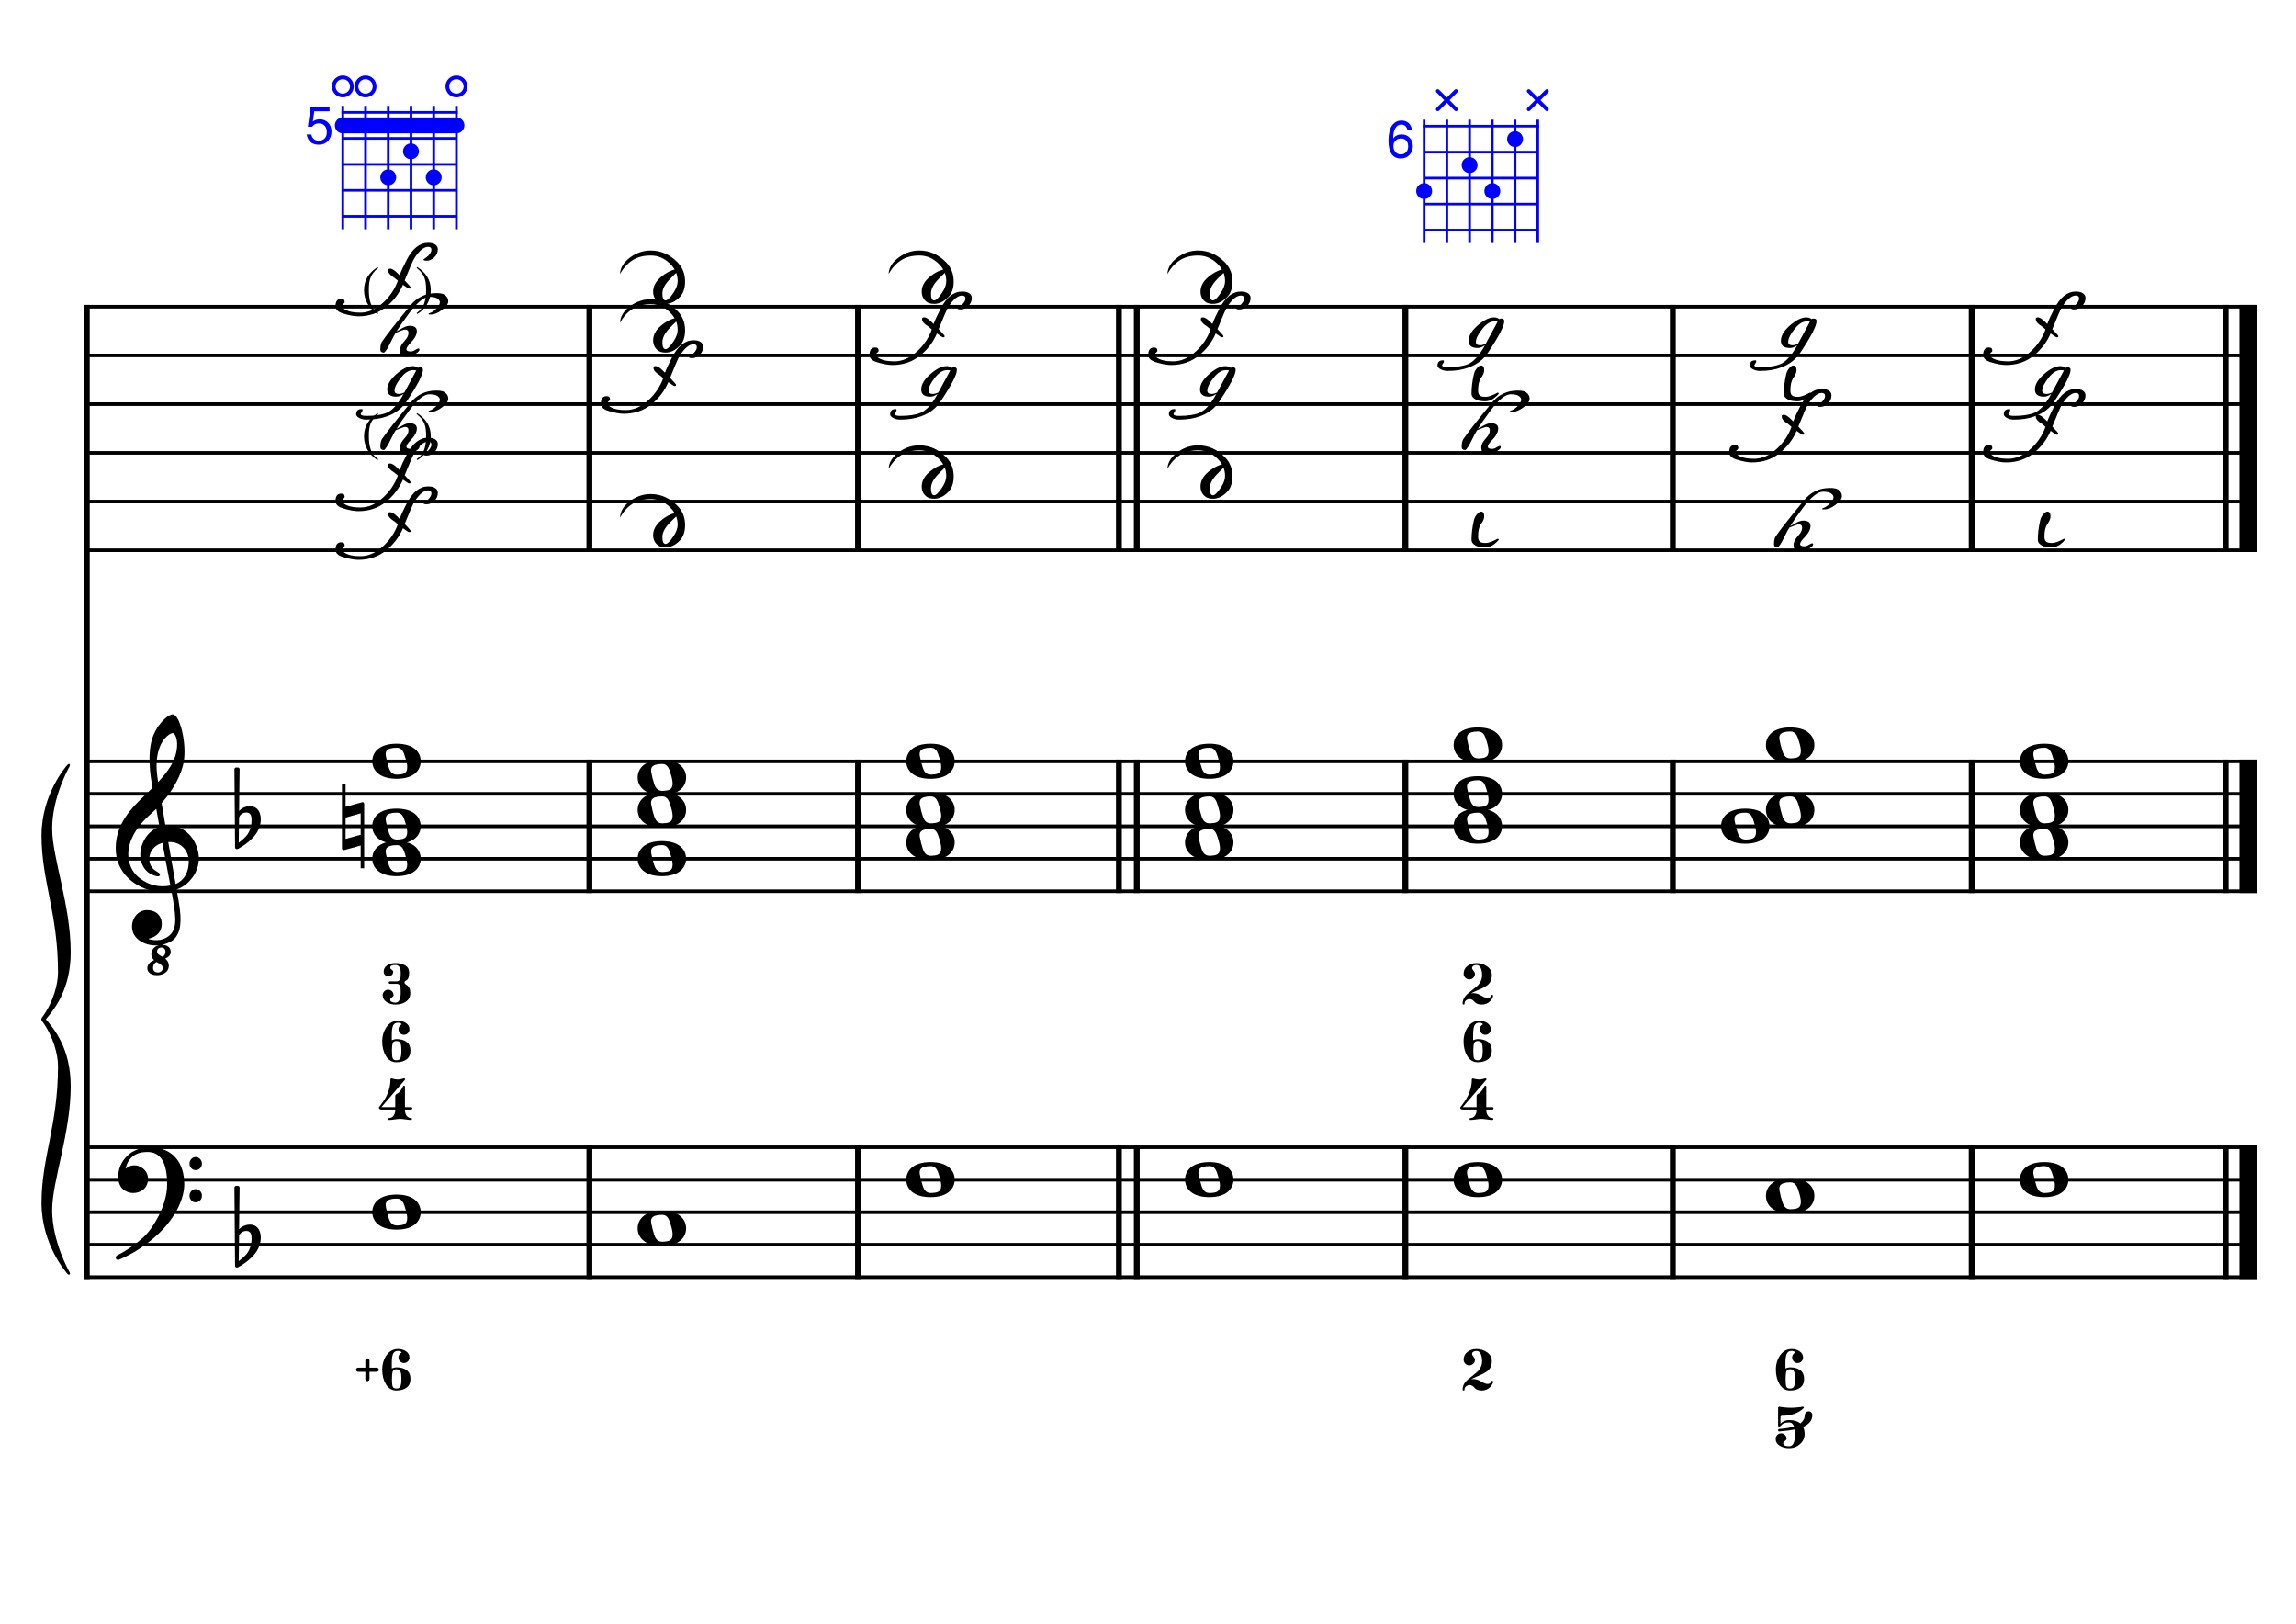 <?xml version="1.0" encoding="UTF-8" standalone="no"?>
<svg width="4209.44px" height="2976.38px" viewBox="0 0 4209.44 2976.38"
 xmlns="http://www.w3.org/2000/svg" xmlns:xlink="http://www.w3.org/1999/xlink" version="1.2" baseProfile="tiny">
<title>FaMajeur (18)</title>
<desc>Generated by MuseScore 3.6.2</desc>
<polyline class="StaffLines" fill="none" stroke="#000000" stroke-width="6.55" stroke-linejoin="bevel" points="153.819,562.22 4138.58,562.22"/>
<polyline class="StaffLines" fill="none" stroke="#000000" stroke-width="6.55" stroke-linejoin="bevel" points="153.819,651.511 4138.58,651.511"/>
<polyline class="StaffLines" fill="none" stroke="#000000" stroke-width="6.55" stroke-linejoin="bevel" points="153.819,740.803 4138.58,740.803"/>
<polyline class="StaffLines" fill="none" stroke="#000000" stroke-width="6.55" stroke-linejoin="bevel" points="153.819,830.094 4138.58,830.094"/>
<polyline class="StaffLines" fill="none" stroke="#000000" stroke-width="6.55" stroke-linejoin="bevel" points="153.819,919.386 4138.58,919.386"/>
<polyline class="StaffLines" fill="none" stroke="#000000" stroke-width="6.55" stroke-linejoin="bevel" points="153.819,1008.68 4138.58,1008.68"/>
<polyline class="StaffLines" fill="none" stroke="#000000" stroke-width="6.55" stroke-linejoin="bevel" points="153.819,1395.61 4138.58,1395.61"/>
<polyline class="StaffLines" fill="none" stroke="#000000" stroke-width="6.55" stroke-linejoin="bevel" points="153.819,1455.13 4138.58,1455.13"/>
<polyline class="StaffLines" fill="none" stroke="#000000" stroke-width="6.55" stroke-linejoin="bevel" points="153.819,1514.66 4138.58,1514.66"/>
<polyline class="StaffLines" fill="none" stroke="#000000" stroke-width="6.55" stroke-linejoin="bevel" points="153.819,1574.19 4138.58,1574.19"/>
<polyline class="StaffLines" fill="none" stroke="#000000" stroke-width="6.55" stroke-linejoin="bevel" points="153.819,1633.72 4138.58,1633.72"/>
<polyline class="StaffLines" fill="none" stroke="#000000" stroke-width="6.55" stroke-linejoin="bevel" points="153.819,2103.06 4138.58,2103.06"/>
<polyline class="StaffLines" fill="none" stroke="#000000" stroke-width="6.55" stroke-linejoin="bevel" points="153.819,2162.59 4138.58,2162.59"/>
<polyline class="StaffLines" fill="none" stroke="#000000" stroke-width="6.55" stroke-linejoin="bevel" points="153.819,2222.11 4138.58,2222.11"/>
<polyline class="StaffLines" fill="none" stroke="#000000" stroke-width="6.55" stroke-linejoin="bevel" points="153.819,2281.64 4138.58,2281.64"/>
<polyline class="StaffLines" fill="none" stroke="#000000" stroke-width="6.55" stroke-linejoin="bevel" points="153.819,2341.17 4138.58,2341.17"/>
<path class="Symbol" transform="matrix(2.381,0,0,2.381,667.402,800.33)" d="M0,-0.1 C0,7.7 4,14 10.4,18.1 L10.9,17.4 C7.5,14.8 6.3,13.3 5.2,10.1 C4.2,7.2 3.7,4 3.7,-0.2 C3.7,-8.1 4.8,-12.3 10.9,-17.4 L10.5,-18.1 C3.9,-13.6 0,-8.5 0,-0.1"/>
<path class="Symbol" transform="matrix(2.381,0,0,2.381,772.412,800.33)" d="M3.7,-0.2 C3.7,4 3.2,7.2 2.2,10.1 C1,13.3 -0.2,14.8 -3.6,17.4 L-3,18.1 C3.4,14.1 7.3,7.6 7.3,-0.1 C7.3,-8.4 3.4,-13.8 -3.2,-18.1 L-3.6,-17.4 C2.6,-12.4 3.7,-8.1 3.7,-0.2"/>
<path class="Symbol" transform="matrix(2.381,0,0,2.381,667.402,532.456)" d="M0,-0.1 C0,7.7 4,14 10.4,18.1 L10.9,17.4 C7.5,14.8 6.3,13.3 5.2,10.1 C4.2,7.2 3.7,4 3.7,-0.2 C3.7,-8.1 4.8,-12.3 10.9,-17.4 L10.5,-18.1 C3.9,-13.6 0,-8.5 0,-0.1"/>
<path class="Symbol" transform="matrix(2.381,0,0,2.381,772.412,532.456)" d="M3.7,-0.2 C3.7,4 3.2,7.2 2.2,10.1 C1,13.3 -0.2,14.8 -3.6,17.4 L-3,18.1 C3.4,14.1 7.3,7.6 7.3,-0.1 C7.3,-8.4 3.4,-13.8 -3.2,-18.1 L-3.6,-17.4 C2.6,-12.4 3.7,-8.1 3.7,-0.2"/>
<polyline class="BarLine" fill="none" stroke="#000000" stroke-width="10.71" stroke-linejoin="bevel" points="159.176,2099.79 159.176,2344.44"/>
<polyline class="BarLine" fill="none" stroke="#000000" stroke-width="10.71" stroke-linejoin="bevel" points="1080.59,2099.79 1080.59,2344.44"/>
<polyline class="BarLine" fill="none" stroke="#000000" stroke-width="10.71" stroke-linejoin="bevel" points="1573.03,2099.79 1573.03,2344.44"/>
<polyline class="BarLine" fill="none" stroke="#000000" stroke-width="10.71" stroke-linejoin="bevel" points="2051.4,2099.79 2051.4,2344.44"/>
<polyline class="BarLine" fill="none" stroke="#000000" stroke-width="10.71" stroke-linejoin="bevel" points="2084.14,2099.79 2084.14,2344.44"/>
<polyline class="BarLine" fill="none" stroke="#000000" stroke-width="10.71" stroke-linejoin="bevel" points="2576.57,2099.79 2576.57,2344.44"/>
<polyline class="BarLine" fill="none" stroke="#000000" stroke-width="10.71" stroke-linejoin="bevel" points="3066.9,2099.79 3066.9,2344.44"/>
<polyline class="BarLine" fill="none" stroke="#000000" stroke-width="10.71" stroke-linejoin="bevel" points="3614.85,2099.79 3614.85,2344.44"/>
<polyline class="BarLine" fill="none" stroke="#000000" stroke-width="10.71" stroke-linejoin="bevel" points="4080.54,2099.79 4080.54,2344.44"/>
<polyline class="BarLine" fill="none" stroke="#000000" stroke-width="32.74" stroke-linejoin="bevel" points="4122.21,2099.79 4122.21,2344.44"/>
<polyline class="BarLine" fill="none" stroke="#000000" stroke-width="10.71" stroke-linejoin="bevel" points="159.176,1392.33 159.176,2103.06"/>
<polyline class="BarLine" fill="none" stroke="#000000" stroke-width="10.71" stroke-linejoin="bevel" points="1080.59,1392.33 1080.59,1636.99"/>
<polyline class="BarLine" fill="none" stroke="#000000" stroke-width="10.71" stroke-linejoin="bevel" points="1573.03,1392.33 1573.03,1636.99"/>
<polyline class="BarLine" fill="none" stroke="#000000" stroke-width="10.71" stroke-linejoin="bevel" points="2051.4,1392.33 2051.4,1636.99"/>
<polyline class="BarLine" fill="none" stroke="#000000" stroke-width="10.71" stroke-linejoin="bevel" points="2084.14,1392.33 2084.14,1636.99"/>
<polyline class="BarLine" fill="none" stroke="#000000" stroke-width="10.71" stroke-linejoin="bevel" points="2576.57,1392.33 2576.57,1636.99"/>
<polyline class="BarLine" fill="none" stroke="#000000" stroke-width="10.71" stroke-linejoin="bevel" points="3066.9,1392.33 3066.9,1636.99"/>
<polyline class="BarLine" fill="none" stroke="#000000" stroke-width="10.71" stroke-linejoin="bevel" points="3614.85,1392.33 3614.85,1636.99"/>
<polyline class="BarLine" fill="none" stroke="#000000" stroke-width="10.71" stroke-linejoin="bevel" points="4080.54,1392.33 4080.54,1636.99"/>
<polyline class="BarLine" fill="none" stroke="#000000" stroke-width="32.74" stroke-linejoin="bevel" points="4122.21,1392.33 4122.21,1636.99"/>
<polyline class="BarLine" fill="none" stroke="#000000" stroke-width="10.71" stroke-linejoin="bevel" points="159.176,558.946 159.176,1395.61"/>
<polyline class="BarLine" fill="none" stroke="#000000" stroke-width="10.71" stroke-linejoin="bevel" points="1080.59,558.946 1080.59,1011.95"/>
<polyline class="BarLine" fill="none" stroke="#000000" stroke-width="10.71" stroke-linejoin="bevel" points="1573.03,558.946 1573.03,1011.95"/>
<polyline class="BarLine" fill="none" stroke="#000000" stroke-width="10.71" stroke-linejoin="bevel" points="2051.4,558.946 2051.4,1011.95"/>
<polyline class="BarLine" fill="none" stroke="#000000" stroke-width="10.71" stroke-linejoin="bevel" points="2084.14,558.946 2084.14,1011.95"/>
<polyline class="BarLine" fill="none" stroke="#000000" stroke-width="10.71" stroke-linejoin="bevel" points="2576.57,558.946 2576.57,1011.95"/>
<polyline class="BarLine" fill="none" stroke="#000000" stroke-width="10.71" stroke-linejoin="bevel" points="3066.9,558.946 3066.9,1011.95"/>
<polyline class="BarLine" fill="none" stroke="#000000" stroke-width="10.71" stroke-linejoin="bevel" points="3614.85,558.946 3614.85,1011.95"/>
<polyline class="BarLine" fill="none" stroke="#000000" stroke-width="10.71" stroke-linejoin="bevel" points="4080.54,558.946 4080.54,1011.95"/>
<polyline class="BarLine" fill="none" stroke="#000000" stroke-width="32.74" stroke-linejoin="bevel" points="4122.21,558.946 4122.21,1011.95"/>
<path class="Accidental" transform="matrix(2.381,0,0,2.381,626.933,1514.66)" d="M16.6,-18.3 C16.4,-18.5 16.1,-18.6 15.8,-18.6 C15.7,-18.6 15.5,-18.5 15.4,-18.5 L2.8,-15 L2.8,-32.5 L0,-32.5 L0,17 C0,17.8 0.6,18.3 1.4,18.3 L1.8,18.3 L14.4,14.8 L14.4,32.3 L17.1,32.3 L17.1,-17.2 C17.1,-17.6 16.9,-18.1 16.6,-18.3 M14.4,6.5 L2.8,9.7 L2.8,-6.7 L14.4,-10 L14.4,6.5 "/>
<path class="Note" transform="matrix(2.381,0,0,2.381,682.516,2222.11)" d="M18.7,-13.6 C4.9,-13.6 0,-6.6 0,-0.1 C0,6.4 4.9,13.4 18.7,13.4 C32.5,13.4 37.3,6.4 37.3,-0.1 C37.3,-6.6 32.5,-13.6 18.7,-13.6 M10.4,-4.5 C10.3,-4.9 10.3,-5.3 10.3,-5.7 C10.3,-6.5 10.5,-7.3 10.9,-8 C11.6,-9 12.8,-9.7 14.3,-10 C15.6,-10.3 16.3,-10.5 18.9,-10.5 L19,-10.5 C23,-10.5 24.3,-6.8 25.4,-3 L25.7,-2 C26.5,0.6 26.9,2.8 26.9,4.5 C26.9,5.7 26.7,6.8 26.3,7.6 C25.7,8.7 24.7,9.4 23,9.8 C22.1,10 20.6,10.1 20.6,10.1 C20.1,10.1 19.7,10.2 19.3,10.2 C16.1,10.2 14.1,9 12.7,4.7 C11.5,1 11.3,-0.1 10.4,-4.5"/>
<path class="Note" transform="matrix(2.381,0,0,2.381,1169.06,2251.88)" d="M18.7,-13.6 C4.9,-13.6 0,-6.6 0,-0.1 C0,6.4 4.9,13.4 18.7,13.4 C32.5,13.4 37.3,6.4 37.3,-0.1 C37.3,-6.6 32.5,-13.6 18.7,-13.6 M10.4,-4.5 C10.3,-4.9 10.3,-5.3 10.3,-5.7 C10.3,-6.5 10.5,-7.3 10.9,-8 C11.6,-9 12.8,-9.7 14.3,-10 C15.6,-10.3 16.3,-10.5 18.9,-10.5 L19,-10.5 C23,-10.5 24.3,-6.8 25.4,-3 L25.7,-2 C26.5,0.6 26.9,2.8 26.9,4.5 C26.9,5.7 26.7,6.8 26.3,7.6 C25.7,8.7 24.7,9.4 23,9.8 C22.1,10 20.6,10.1 20.6,10.1 C20.1,10.1 19.7,10.2 19.3,10.2 C16.1,10.2 14.1,9 12.7,4.7 C11.5,1 11.3,-0.1 10.4,-4.5"/>
<path class="Note" transform="matrix(2.381,0,0,2.381,1661.49,2162.59)" d="M18.7,-13.6 C4.9,-13.6 0,-6.6 0,-0.1 C0,6.4 4.9,13.4 18.7,13.4 C32.5,13.4 37.3,6.4 37.3,-0.1 C37.3,-6.6 32.5,-13.6 18.7,-13.6 M10.4,-4.5 C10.3,-4.9 10.3,-5.3 10.3,-5.7 C10.3,-6.5 10.5,-7.3 10.9,-8 C11.6,-9 12.8,-9.7 14.3,-10 C15.6,-10.3 16.3,-10.5 18.9,-10.5 L19,-10.5 C23,-10.5 24.3,-6.8 25.4,-3 L25.7,-2 C26.5,0.6 26.9,2.8 26.9,4.5 C26.9,5.7 26.7,6.8 26.3,7.6 C25.7,8.7 24.7,9.4 23,9.8 C22.1,10 20.6,10.1 20.6,10.1 C20.1,10.1 19.7,10.2 19.3,10.2 C16.1,10.2 14.1,9 12.7,4.7 C11.5,1 11.3,-0.1 10.4,-4.5"/>
<path class="Note" transform="matrix(2.381,0,0,2.381,2172.6,2162.59)" d="M18.7,-13.6 C4.9,-13.6 0,-6.6 0,-0.1 C0,6.4 4.9,13.4 18.7,13.4 C32.5,13.4 37.3,6.4 37.3,-0.1 C37.3,-6.6 32.5,-13.6 18.7,-13.6 M10.4,-4.5 C10.3,-4.9 10.3,-5.3 10.3,-5.7 C10.3,-6.5 10.5,-7.3 10.9,-8 C11.6,-9 12.8,-9.7 14.3,-10 C15.6,-10.3 16.3,-10.5 18.9,-10.5 L19,-10.5 C23,-10.5 24.3,-6.8 25.4,-3 L25.7,-2 C26.5,0.6 26.9,2.8 26.9,4.5 C26.9,5.7 26.7,6.8 26.3,7.6 C25.7,8.7 24.7,9.4 23,9.8 C22.1,10 20.6,10.1 20.6,10.1 C20.1,10.1 19.7,10.2 19.3,10.2 C16.1,10.2 14.1,9 12.7,4.7 C11.5,1 11.3,-0.1 10.4,-4.5"/>
<path class="Note" transform="matrix(2.381,0,0,2.381,2665.04,2162.59)" d="M18.7,-13.6 C4.9,-13.6 0,-6.6 0,-0.1 C0,6.4 4.9,13.4 18.7,13.4 C32.5,13.4 37.3,6.4 37.3,-0.1 C37.3,-6.6 32.5,-13.6 18.7,-13.6 M10.4,-4.5 C10.3,-4.9 10.3,-5.3 10.3,-5.7 C10.3,-6.5 10.5,-7.3 10.9,-8 C11.6,-9 12.8,-9.7 14.3,-10 C15.6,-10.3 16.3,-10.5 18.9,-10.5 L19,-10.5 C23,-10.5 24.3,-6.8 25.4,-3 L25.7,-2 C26.5,0.6 26.9,2.8 26.9,4.5 C26.9,5.7 26.7,6.8 26.3,7.6 C25.7,8.7 24.7,9.4 23,9.8 C22.1,10 20.6,10.1 20.6,10.1 C20.1,10.1 19.7,10.2 19.3,10.2 C16.1,10.2 14.1,9 12.7,4.7 C11.5,1 11.3,-0.1 10.4,-4.5"/>
<path class="Note" transform="matrix(2.381,0,0,2.381,3237.62,2192.35)" d="M18.7,-13.6 C4.9,-13.6 0,-6.6 0,-0.1 C0,6.4 4.9,13.4 18.7,13.4 C32.5,13.4 37.3,6.4 37.3,-0.1 C37.3,-6.6 32.5,-13.6 18.7,-13.6 M10.4,-4.5 C10.3,-4.9 10.3,-5.3 10.3,-5.7 C10.3,-6.5 10.5,-7.3 10.9,-8 C11.6,-9 12.8,-9.7 14.3,-10 C15.6,-10.3 16.3,-10.5 18.9,-10.5 L19,-10.5 C23,-10.5 24.3,-6.8 25.4,-3 L25.7,-2 C26.5,0.6 26.9,2.8 26.9,4.5 C26.9,5.7 26.7,6.8 26.3,7.6 C25.7,8.7 24.7,9.4 23,9.8 C22.1,10 20.6,10.1 20.6,10.1 C20.1,10.1 19.7,10.2 19.3,10.2 C16.1,10.2 14.1,9 12.7,4.7 C11.5,1 11.3,-0.1 10.4,-4.5"/>
<path class="Note" transform="matrix(2.381,0,0,2.381,3703.31,2162.59)" d="M18.7,-13.6 C4.9,-13.6 0,-6.6 0,-0.1 C0,6.4 4.9,13.4 18.7,13.4 C32.5,13.4 37.3,6.4 37.3,-0.1 C37.3,-6.6 32.5,-13.6 18.7,-13.6 M10.4,-4.5 C10.3,-4.9 10.3,-5.3 10.3,-5.7 C10.3,-6.5 10.5,-7.3 10.9,-8 C11.6,-9 12.8,-9.7 14.3,-10 C15.6,-10.3 16.3,-10.5 18.9,-10.5 L19,-10.5 C23,-10.5 24.3,-6.8 25.4,-3 L25.7,-2 C26.5,0.6 26.9,2.8 26.9,4.5 C26.9,5.7 26.7,6.8 26.3,7.6 C25.7,8.7 24.7,9.4 23,9.8 C22.1,10 20.6,10.1 20.6,10.1 C20.1,10.1 19.7,10.2 19.3,10.2 C16.1,10.2 14.1,9 12.7,4.7 C11.5,1 11.3,-0.1 10.4,-4.5"/>
<path class="Note" transform="matrix(2.381,0,0,2.381,682.516,1574.19)" d="M18.7,-13.6 C4.9,-13.6 0,-6.6 0,-0.1 C0,6.4 4.9,13.4 18.7,13.4 C32.5,13.4 37.3,6.4 37.3,-0.1 C37.3,-6.6 32.5,-13.6 18.7,-13.6 M10.4,-4.5 C10.3,-4.9 10.3,-5.3 10.3,-5.7 C10.3,-6.5 10.5,-7.3 10.9,-8 C11.6,-9 12.8,-9.7 14.3,-10 C15.6,-10.3 16.3,-10.5 18.9,-10.5 L19,-10.5 C23,-10.5 24.3,-6.8 25.4,-3 L25.7,-2 C26.5,0.6 26.9,2.8 26.9,4.5 C26.9,5.7 26.7,6.8 26.3,7.6 C25.7,8.7 24.7,9.4 23,9.8 C22.1,10 20.6,10.1 20.6,10.1 C20.1,10.1 19.7,10.2 19.3,10.2 C16.1,10.2 14.1,9 12.7,4.7 C11.5,1 11.3,-0.1 10.4,-4.5"/>
<path class="Note" transform="matrix(2.381,0,0,2.381,682.516,1514.66)" d="M18.7,-13.6 C4.9,-13.6 0,-6.6 0,-0.1 C0,6.4 4.9,13.4 18.7,13.4 C32.5,13.4 37.3,6.4 37.3,-0.1 C37.3,-6.6 32.5,-13.6 18.7,-13.6 M10.4,-4.5 C10.3,-4.9 10.3,-5.3 10.3,-5.7 C10.3,-6.5 10.5,-7.3 10.9,-8 C11.6,-9 12.8,-9.7 14.3,-10 C15.6,-10.3 16.3,-10.5 18.9,-10.5 L19,-10.5 C23,-10.5 24.3,-6.8 25.4,-3 L25.7,-2 C26.5,0.6 26.9,2.8 26.9,4.5 C26.9,5.7 26.7,6.8 26.3,7.6 C25.7,8.7 24.7,9.4 23,9.8 C22.1,10 20.6,10.1 20.6,10.1 C20.1,10.1 19.7,10.2 19.3,10.2 C16.1,10.2 14.1,9 12.7,4.7 C11.5,1 11.3,-0.1 10.4,-4.5"/>
<path class="Note" transform="matrix(2.381,0,0,2.381,682.516,1395.61)" d="M18.7,-13.6 C4.9,-13.6 0,-6.6 0,-0.1 C0,6.4 4.9,13.4 18.7,13.4 C32.5,13.4 37.3,6.4 37.3,-0.1 C37.3,-6.6 32.5,-13.6 18.7,-13.6 M10.4,-4.5 C10.3,-4.9 10.3,-5.3 10.3,-5.7 C10.3,-6.5 10.5,-7.3 10.9,-8 C11.6,-9 12.8,-9.7 14.3,-10 C15.6,-10.3 16.3,-10.5 18.9,-10.5 L19,-10.5 C23,-10.5 24.3,-6.8 25.4,-3 L25.7,-2 C26.5,0.6 26.9,2.8 26.9,4.5 C26.9,5.7 26.7,6.8 26.3,7.6 C25.7,8.7 24.7,9.4 23,9.8 C22.1,10 20.6,10.1 20.6,10.1 C20.1,10.1 19.7,10.2 19.3,10.2 C16.1,10.2 14.1,9 12.7,4.7 C11.5,1 11.3,-0.1 10.4,-4.5"/>
<path class="Note" transform="matrix(2.381,0,0,2.381,1169.06,1574.19)" d="M18.7,-13.6 C4.9,-13.6 0,-6.6 0,-0.1 C0,6.4 4.9,13.4 18.7,13.4 C32.5,13.4 37.3,6.4 37.3,-0.1 C37.3,-6.6 32.5,-13.6 18.7,-13.6 M10.4,-4.5 C10.3,-4.9 10.3,-5.3 10.3,-5.7 C10.3,-6.5 10.5,-7.3 10.9,-8 C11.6,-9 12.8,-9.7 14.3,-10 C15.6,-10.3 16.3,-10.5 18.9,-10.5 L19,-10.5 C23,-10.5 24.3,-6.8 25.4,-3 L25.7,-2 C26.5,0.6 26.9,2.8 26.9,4.5 C26.9,5.7 26.7,6.8 26.3,7.6 C25.7,8.7 24.7,9.4 23,9.8 C22.1,10 20.6,10.1 20.6,10.1 C20.1,10.1 19.7,10.2 19.3,10.2 C16.1,10.2 14.1,9 12.7,4.7 C11.5,1 11.3,-0.1 10.4,-4.5"/>
<path class="Note" transform="matrix(2.381,0,0,2.381,1169.06,1484.9)" d="M18.7,-13.6 C4.9,-13.6 0,-6.6 0,-0.1 C0,6.4 4.9,13.4 18.7,13.4 C32.5,13.4 37.3,6.4 37.3,-0.1 C37.3,-6.6 32.5,-13.6 18.7,-13.6 M10.4,-4.5 C10.3,-4.9 10.3,-5.3 10.3,-5.7 C10.3,-6.5 10.5,-7.3 10.9,-8 C11.6,-9 12.8,-9.7 14.3,-10 C15.6,-10.3 16.3,-10.5 18.9,-10.5 L19,-10.5 C23,-10.5 24.3,-6.8 25.4,-3 L25.7,-2 C26.5,0.6 26.9,2.8 26.9,4.5 C26.9,5.7 26.7,6.8 26.3,7.6 C25.7,8.7 24.7,9.4 23,9.8 C22.1,10 20.6,10.1 20.6,10.1 C20.1,10.1 19.7,10.2 19.3,10.2 C16.1,10.2 14.1,9 12.7,4.7 C11.5,1 11.3,-0.1 10.4,-4.5"/>
<path class="Note" transform="matrix(2.381,0,0,2.381,1169.06,1425.37)" d="M18.7,-13.6 C4.9,-13.6 0,-6.6 0,-0.1 C0,6.4 4.9,13.4 18.7,13.4 C32.5,13.4 37.3,6.4 37.3,-0.1 C37.3,-6.6 32.5,-13.6 18.7,-13.6 M10.4,-4.5 C10.3,-4.9 10.3,-5.3 10.3,-5.7 C10.3,-6.5 10.5,-7.3 10.9,-8 C11.6,-9 12.8,-9.7 14.3,-10 C15.6,-10.3 16.3,-10.5 18.9,-10.5 L19,-10.5 C23,-10.5 24.3,-6.8 25.4,-3 L25.7,-2 C26.5,0.6 26.9,2.8 26.9,4.5 C26.9,5.7 26.7,6.8 26.3,7.6 C25.7,8.7 24.7,9.4 23,9.8 C22.1,10 20.6,10.1 20.6,10.1 C20.1,10.1 19.7,10.2 19.3,10.2 C16.1,10.2 14.1,9 12.7,4.7 C11.5,1 11.3,-0.1 10.4,-4.5"/>
<path class="Note" transform="matrix(2.381,0,0,2.381,1661.49,1544.42)" d="M18.7,-13.6 C4.9,-13.6 0,-6.6 0,-0.1 C0,6.4 4.9,13.4 18.7,13.4 C32.5,13.4 37.3,6.4 37.3,-0.1 C37.3,-6.6 32.5,-13.6 18.7,-13.6 M10.4,-4.5 C10.3,-4.9 10.3,-5.3 10.3,-5.7 C10.3,-6.5 10.5,-7.3 10.9,-8 C11.6,-9 12.8,-9.7 14.3,-10 C15.6,-10.3 16.3,-10.5 18.9,-10.5 L19,-10.5 C23,-10.5 24.3,-6.8 25.4,-3 L25.7,-2 C26.5,0.6 26.9,2.8 26.9,4.5 C26.9,5.7 26.7,6.8 26.3,7.6 C25.7,8.7 24.7,9.4 23,9.8 C22.1,10 20.6,10.1 20.6,10.1 C20.1,10.1 19.7,10.2 19.3,10.2 C16.1,10.2 14.1,9 12.7,4.7 C11.5,1 11.3,-0.1 10.4,-4.5"/>
<path class="Note" transform="matrix(2.381,0,0,2.381,1661.49,1484.9)" d="M18.7,-13.6 C4.9,-13.6 0,-6.6 0,-0.1 C0,6.4 4.9,13.4 18.7,13.4 C32.5,13.4 37.3,6.4 37.3,-0.1 C37.3,-6.6 32.5,-13.6 18.7,-13.6 M10.4,-4.5 C10.3,-4.9 10.3,-5.3 10.3,-5.7 C10.3,-6.5 10.5,-7.3 10.9,-8 C11.6,-9 12.8,-9.7 14.3,-10 C15.6,-10.3 16.3,-10.5 18.9,-10.5 L19,-10.5 C23,-10.5 24.3,-6.8 25.4,-3 L25.7,-2 C26.5,0.6 26.9,2.8 26.9,4.5 C26.9,5.7 26.7,6.8 26.3,7.6 C25.7,8.7 24.7,9.4 23,9.8 C22.1,10 20.6,10.1 20.6,10.1 C20.1,10.1 19.7,10.2 19.3,10.2 C16.1,10.2 14.1,9 12.7,4.7 C11.5,1 11.3,-0.1 10.4,-4.5"/>
<path class="Note" transform="matrix(2.381,0,0,2.381,1661.49,1395.61)" d="M18.7,-13.6 C4.9,-13.6 0,-6.6 0,-0.1 C0,6.4 4.9,13.4 18.7,13.4 C32.5,13.4 37.3,6.4 37.3,-0.1 C37.3,-6.6 32.5,-13.6 18.7,-13.6 M10.4,-4.5 C10.3,-4.9 10.3,-5.3 10.3,-5.7 C10.3,-6.5 10.5,-7.3 10.9,-8 C11.6,-9 12.8,-9.7 14.3,-10 C15.6,-10.3 16.3,-10.5 18.9,-10.5 L19,-10.5 C23,-10.5 24.3,-6.8 25.4,-3 L25.7,-2 C26.5,0.6 26.9,2.8 26.9,4.5 C26.9,5.7 26.7,6.8 26.3,7.6 C25.7,8.7 24.7,9.4 23,9.8 C22.1,10 20.6,10.1 20.6,10.1 C20.1,10.1 19.7,10.2 19.3,10.2 C16.1,10.2 14.1,9 12.7,4.7 C11.5,1 11.3,-0.1 10.4,-4.5"/>
<path class="Note" transform="matrix(2.381,0,0,2.381,2172.6,1544.42)" d="M18.7,-13.6 C4.9,-13.6 0,-6.6 0,-0.1 C0,6.4 4.9,13.4 18.7,13.4 C32.5,13.4 37.3,6.4 37.3,-0.1 C37.3,-6.6 32.5,-13.6 18.7,-13.6 M10.4,-4.5 C10.3,-4.9 10.3,-5.3 10.3,-5.7 C10.3,-6.5 10.5,-7.3 10.9,-8 C11.6,-9 12.8,-9.7 14.3,-10 C15.6,-10.3 16.3,-10.5 18.9,-10.5 L19,-10.5 C23,-10.5 24.3,-6.8 25.4,-3 L25.7,-2 C26.5,0.6 26.9,2.8 26.9,4.5 C26.9,5.7 26.7,6.8 26.3,7.6 C25.7,8.7 24.7,9.4 23,9.8 C22.1,10 20.6,10.1 20.6,10.1 C20.1,10.1 19.7,10.2 19.3,10.2 C16.1,10.2 14.1,9 12.7,4.7 C11.5,1 11.3,-0.1 10.4,-4.5"/>
<path class="Note" transform="matrix(2.381,0,0,2.381,2172.6,1484.9)" d="M18.7,-13.6 C4.9,-13.6 0,-6.6 0,-0.1 C0,6.4 4.9,13.4 18.7,13.4 C32.5,13.4 37.3,6.4 37.3,-0.1 C37.3,-6.6 32.5,-13.6 18.7,-13.6 M10.4,-4.5 C10.3,-4.9 10.3,-5.3 10.3,-5.7 C10.3,-6.5 10.5,-7.3 10.9,-8 C11.6,-9 12.8,-9.7 14.3,-10 C15.6,-10.3 16.3,-10.5 18.9,-10.5 L19,-10.5 C23,-10.5 24.3,-6.8 25.4,-3 L25.7,-2 C26.5,0.6 26.9,2.8 26.9,4.5 C26.9,5.7 26.7,6.8 26.3,7.6 C25.7,8.7 24.7,9.4 23,9.8 C22.1,10 20.6,10.1 20.6,10.1 C20.1,10.1 19.7,10.2 19.3,10.2 C16.1,10.2 14.1,9 12.7,4.7 C11.5,1 11.3,-0.1 10.4,-4.5"/>
<path class="Note" transform="matrix(2.381,0,0,2.381,2172.6,1395.61)" d="M18.7,-13.6 C4.9,-13.6 0,-6.6 0,-0.1 C0,6.4 4.9,13.4 18.7,13.4 C32.5,13.4 37.3,6.4 37.3,-0.1 C37.3,-6.6 32.5,-13.6 18.7,-13.6 M10.4,-4.5 C10.3,-4.9 10.3,-5.3 10.3,-5.7 C10.3,-6.5 10.5,-7.3 10.9,-8 C11.6,-9 12.8,-9.7 14.3,-10 C15.6,-10.3 16.3,-10.5 18.9,-10.5 L19,-10.5 C23,-10.5 24.3,-6.8 25.4,-3 L25.7,-2 C26.5,0.6 26.9,2.8 26.9,4.5 C26.9,5.7 26.7,6.8 26.3,7.6 C25.7,8.7 24.7,9.4 23,9.8 C22.1,10 20.6,10.1 20.6,10.1 C20.1,10.1 19.7,10.2 19.3,10.2 C16.1,10.2 14.1,9 12.7,4.7 C11.5,1 11.3,-0.1 10.4,-4.5"/>
<path class="Note" transform="matrix(2.381,0,0,2.381,2665.04,1514.66)" d="M18.7,-13.6 C4.9,-13.6 0,-6.6 0,-0.1 C0,6.4 4.9,13.4 18.7,13.4 C32.5,13.4 37.3,6.4 37.3,-0.1 C37.3,-6.6 32.5,-13.6 18.7,-13.6 M10.4,-4.5 C10.3,-4.9 10.3,-5.3 10.3,-5.7 C10.3,-6.5 10.5,-7.3 10.9,-8 C11.6,-9 12.8,-9.7 14.3,-10 C15.6,-10.3 16.3,-10.5 18.9,-10.5 L19,-10.5 C23,-10.5 24.3,-6.8 25.4,-3 L25.7,-2 C26.5,0.6 26.9,2.8 26.9,4.5 C26.9,5.7 26.7,6.8 26.3,7.6 C25.7,8.7 24.7,9.4 23,9.8 C22.1,10 20.6,10.1 20.6,10.1 C20.1,10.1 19.7,10.2 19.3,10.2 C16.1,10.2 14.1,9 12.7,4.7 C11.5,1 11.3,-0.1 10.4,-4.5"/>
<path class="Note" transform="matrix(2.381,0,0,2.381,2665.04,1455.13)" d="M18.7,-13.6 C4.9,-13.6 0,-6.6 0,-0.1 C0,6.4 4.9,13.4 18.7,13.4 C32.5,13.4 37.3,6.4 37.3,-0.1 C37.3,-6.6 32.5,-13.6 18.7,-13.6 M10.4,-4.5 C10.3,-4.9 10.3,-5.3 10.3,-5.7 C10.3,-6.5 10.5,-7.3 10.9,-8 C11.6,-9 12.8,-9.7 14.3,-10 C15.6,-10.3 16.3,-10.5 18.9,-10.5 L19,-10.5 C23,-10.5 24.3,-6.8 25.4,-3 L25.7,-2 C26.5,0.6 26.9,2.8 26.9,4.5 C26.9,5.7 26.7,6.8 26.3,7.6 C25.7,8.7 24.7,9.4 23,9.8 C22.1,10 20.6,10.1 20.6,10.1 C20.1,10.1 19.7,10.2 19.3,10.2 C16.1,10.2 14.1,9 12.7,4.7 C11.5,1 11.3,-0.1 10.4,-4.5"/>
<path class="Note" transform="matrix(2.381,0,0,2.381,2665.04,1365.84)" d="M18.7,-13.6 C4.9,-13.6 0,-6.6 0,-0.1 C0,6.4 4.9,13.4 18.7,13.4 C32.5,13.4 37.3,6.4 37.3,-0.1 C37.3,-6.6 32.5,-13.6 18.7,-13.6 M10.4,-4.5 C10.3,-4.9 10.3,-5.3 10.3,-5.7 C10.3,-6.5 10.5,-7.3 10.9,-8 C11.6,-9 12.8,-9.7 14.3,-10 C15.6,-10.3 16.3,-10.5 18.9,-10.5 L19,-10.5 C23,-10.5 24.3,-6.8 25.4,-3 L25.7,-2 C26.5,0.6 26.9,2.8 26.9,4.5 C26.9,5.7 26.7,6.8 26.3,7.6 C25.7,8.7 24.7,9.4 23,9.8 C22.1,10 20.6,10.1 20.6,10.1 C20.1,10.1 19.7,10.2 19.3,10.2 C16.1,10.2 14.1,9 12.7,4.7 C11.5,1 11.3,-0.1 10.4,-4.5"/>
<path class="Note" transform="matrix(2.381,0,0,2.381,3155.36,1514.66)" d="M18.7,-13.6 C4.9,-13.6 0,-6.6 0,-0.1 C0,6.4 4.9,13.4 18.7,13.4 C32.5,13.4 37.3,6.4 37.3,-0.1 C37.3,-6.6 32.5,-13.6 18.7,-13.6 M10.4,-4.5 C10.3,-4.9 10.3,-5.3 10.3,-5.7 C10.3,-6.5 10.5,-7.3 10.9,-8 C11.6,-9 12.8,-9.7 14.3,-10 C15.6,-10.3 16.3,-10.5 18.9,-10.5 L19,-10.5 C23,-10.5 24.3,-6.8 25.4,-3 L25.7,-2 C26.5,0.6 26.9,2.8 26.9,4.5 C26.9,5.7 26.7,6.8 26.3,7.6 C25.7,8.7 24.7,9.4 23,9.8 C22.1,10 20.6,10.1 20.6,10.1 C20.1,10.1 19.7,10.2 19.3,10.2 C16.1,10.2 14.1,9 12.7,4.7 C11.5,1 11.3,-0.1 10.4,-4.5"/>
<path class="Note" transform="matrix(2.381,0,0,2.381,3237.62,1484.9)" d="M18.7,-13.6 C4.9,-13.6 0,-6.6 0,-0.1 C0,6.4 4.9,13.4 18.7,13.4 C32.5,13.4 37.3,6.4 37.3,-0.1 C37.3,-6.6 32.5,-13.6 18.7,-13.6 M10.4,-4.5 C10.3,-4.9 10.3,-5.3 10.3,-5.7 C10.3,-6.5 10.5,-7.3 10.9,-8 C11.6,-9 12.8,-9.7 14.3,-10 C15.6,-10.3 16.3,-10.5 18.9,-10.5 L19,-10.5 C23,-10.5 24.3,-6.8 25.4,-3 L25.7,-2 C26.5,0.6 26.9,2.8 26.9,4.5 C26.9,5.7 26.7,6.8 26.3,7.6 C25.7,8.7 24.7,9.4 23,9.8 C22.1,10 20.6,10.1 20.6,10.1 C20.1,10.1 19.7,10.2 19.3,10.2 C16.1,10.2 14.1,9 12.7,4.7 C11.5,1 11.3,-0.1 10.4,-4.5"/>
<path class="Note" transform="matrix(2.381,0,0,2.381,3237.62,1365.84)" d="M18.7,-13.6 C4.9,-13.6 0,-6.6 0,-0.1 C0,6.4 4.9,13.4 18.7,13.4 C32.5,13.4 37.3,6.4 37.3,-0.1 C37.3,-6.6 32.5,-13.6 18.7,-13.6 M10.4,-4.5 C10.3,-4.9 10.3,-5.3 10.3,-5.7 C10.3,-6.5 10.5,-7.3 10.9,-8 C11.6,-9 12.8,-9.7 14.3,-10 C15.6,-10.3 16.3,-10.5 18.9,-10.5 L19,-10.5 C23,-10.5 24.3,-6.8 25.4,-3 L25.7,-2 C26.5,0.6 26.9,2.8 26.9,4.5 C26.9,5.7 26.7,6.8 26.3,7.6 C25.7,8.7 24.7,9.4 23,9.8 C22.1,10 20.6,10.1 20.6,10.1 C20.1,10.1 19.7,10.2 19.3,10.2 C16.1,10.2 14.1,9 12.7,4.7 C11.5,1 11.3,-0.1 10.4,-4.5"/>
<path class="Note" transform="matrix(2.381,0,0,2.381,3703.31,1544.42)" d="M18.7,-13.6 C4.9,-13.6 0,-6.6 0,-0.1 C0,6.4 4.9,13.4 18.7,13.4 C32.5,13.4 37.3,6.4 37.3,-0.1 C37.3,-6.6 32.5,-13.6 18.7,-13.6 M10.4,-4.5 C10.3,-4.9 10.3,-5.3 10.3,-5.7 C10.3,-6.5 10.5,-7.3 10.9,-8 C11.6,-9 12.8,-9.7 14.3,-10 C15.6,-10.3 16.3,-10.5 18.9,-10.5 L19,-10.5 C23,-10.5 24.3,-6.8 25.4,-3 L25.7,-2 C26.5,0.6 26.9,2.8 26.9,4.5 C26.9,5.7 26.7,6.8 26.3,7.6 C25.7,8.7 24.7,9.4 23,9.8 C22.1,10 20.6,10.1 20.6,10.1 C20.1,10.1 19.7,10.2 19.3,10.2 C16.1,10.2 14.1,9 12.7,4.7 C11.5,1 11.3,-0.1 10.4,-4.5"/>
<path class="Note" transform="matrix(2.381,0,0,2.381,3703.31,1484.9)" d="M18.7,-13.6 C4.9,-13.6 0,-6.6 0,-0.1 C0,6.4 4.9,13.4 18.7,13.4 C32.5,13.4 37.3,6.4 37.3,-0.1 C37.3,-6.6 32.5,-13.6 18.7,-13.6 M10.4,-4.5 C10.3,-4.9 10.3,-5.3 10.3,-5.7 C10.3,-6.5 10.5,-7.3 10.9,-8 C11.6,-9 12.8,-9.7 14.3,-10 C15.6,-10.3 16.3,-10.5 18.9,-10.5 L19,-10.5 C23,-10.5 24.3,-6.8 25.4,-3 L25.7,-2 C26.5,0.6 26.9,2.8 26.9,4.5 C26.9,5.7 26.7,6.8 26.3,7.6 C25.7,8.7 24.7,9.4 23,9.8 C22.1,10 20.6,10.1 20.6,10.1 C20.1,10.1 19.7,10.2 19.3,10.2 C16.1,10.2 14.1,9 12.7,4.7 C11.5,1 11.3,-0.1 10.4,-4.5"/>
<path class="Note" transform="matrix(2.381,0,0,2.381,3703.31,1395.61)" d="M18.7,-13.6 C4.9,-13.6 0,-6.6 0,-0.1 C0,6.4 4.9,13.4 18.7,13.4 C32.5,13.4 37.3,6.4 37.3,-0.1 C37.3,-6.6 32.5,-13.6 18.7,-13.6 M10.4,-4.5 C10.3,-4.9 10.3,-5.3 10.3,-5.7 C10.3,-6.5 10.5,-7.3 10.9,-8 C11.6,-9 12.8,-9.7 14.3,-10 C15.6,-10.3 16.3,-10.5 18.9,-10.5 L19,-10.5 C23,-10.5 24.3,-6.8 25.4,-3 L25.7,-2 C26.5,0.6 26.9,2.8 26.9,4.5 C26.9,5.7 26.7,6.8 26.3,7.6 C25.7,8.7 24.7,9.4 23,9.8 C22.1,10 20.6,10.1 20.6,10.1 C20.1,10.1 19.7,10.2 19.3,10.2 C16.1,10.2 14.1,9 12.7,4.7 C11.5,1 11.3,-0.1 10.4,-4.5"/>
<path class="Note" d="M776.211,922.148 C780.549,919.204 783.687,916.763 785.624,914.826 C789.188,911.03 790.97,907.544 790.97,904.367 C790.97,900.726 788.955,898.905 784.927,898.905 C777.102,898.905 768.735,905.801 759.825,919.591 C757.113,923.775 751.148,937.41 741.929,960.497 C749.289,968.09 752.969,972.389 752.969,973.397 C752.969,974.791 752.078,975.488 750.296,975.488 C748.901,975.488 745.066,973.125 738.791,968.4 C731.973,984.282 721.63,997.84 707.763,1009.07 C693.585,1020.54 676.657,1026.27 656.978,1026.27 C649.463,1026.27 640.05,1024.53 628.739,1021.04 C619.675,1018.25 615.142,1013.8 615.142,1007.68 C615.142,998.614 618.629,994.082 625.601,994.082 C629.785,994.082 631.877,996.019 631.877,999.893 C631.877,1001.13 630.908,1002.45 628.972,1003.84 C627.964,1004.54 627.461,1005.9 627.461,1007.91 C627.461,1010.31 630.134,1012.79 635.479,1015.35 C641.29,1018.14 649.812,1019.53 661.046,1019.53 C675.533,1019.53 689.517,1013.26 702.998,1000.71 C715.239,989.317 724.032,976.069 729.378,960.962 C727.286,959.258 725.039,957.398 722.638,955.384 C715.2,950.968 711.481,946.436 711.481,941.787 C711.481,939.85 712.76,938.882 715.316,938.882 C718.725,938.882 723.335,941.787 729.145,947.598 C730.385,948.837 731.547,949.999 732.632,951.084 C735.343,943.647 739.682,934.195 745.647,922.729 C756.416,901.966 769.509,891.584 784.927,891.584 C790.427,891.584 794.766,892.63 797.942,894.722 C801.119,896.814 802.707,899.68 802.707,903.321 C802.707,909.132 800.576,914.052 796.315,918.08 C791.899,922.264 787.29,924.356 782.486,924.356 C778.303,924.356 776.211,923.62 776.211,922.148"/>
<path class="Note" d="M776.211,832.856 C780.549,829.912 783.687,827.472 785.624,825.535 C789.188,821.739 790.97,818.252 790.97,815.076 C790.97,811.435 788.955,809.614 784.927,809.614 C777.102,809.614 768.735,816.509 759.825,830.3 C757.113,834.483 751.148,848.119 741.929,871.206 C749.289,878.798 752.969,883.098 752.969,884.105 C752.969,885.5 752.078,886.197 750.296,886.197 C748.901,886.197 745.066,883.834 738.791,879.108 C731.973,894.99 721.63,908.548 707.763,919.782 C693.585,931.248 676.657,936.981 656.978,936.981 C649.463,936.981 640.05,935.238 628.739,931.752 C619.675,928.963 615.142,924.508 615.142,918.387 C615.142,909.323 618.629,904.791 625.601,904.791 C629.785,904.791 631.877,906.728 631.877,910.601 C631.877,911.841 630.908,913.158 628.972,914.553 C627.964,915.25 627.461,916.606 627.461,918.62 C627.461,921.022 630.134,923.501 635.479,926.057 C641.29,928.846 649.812,930.241 661.046,930.241 C675.533,930.241 689.517,923.966 702.998,911.415 C715.239,900.026 724.032,886.778 729.378,871.671 C727.286,869.966 725.039,868.107 722.638,866.093 C715.2,861.677 711.481,857.144 711.481,852.496 C711.481,850.559 712.76,849.591 715.316,849.591 C718.725,849.591 723.335,852.496 729.145,858.306 C730.385,859.546 731.547,860.708 732.632,861.793 C735.343,854.355 739.682,844.903 745.647,833.437 C756.416,812.674 769.509,802.293 784.927,802.293 C790.427,802.293 794.766,803.339 797.942,805.43 C801.119,807.522 802.707,810.389 802.707,814.03 C802.707,819.841 800.576,824.76 796.315,828.789 C791.899,832.972 787.29,835.064 782.486,835.064 C778.303,835.064 776.211,834.328 776.211,832.856"/>
<path class="Note" d="M703.579,646.33 C699.395,646.33 697.304,644.432 697.304,640.636 C697.304,634.205 698.272,629.479 700.209,626.458 C708.266,614.527 725.775,592.214 752.736,559.52 C764.9,544.723 780.588,537.324 799.802,537.324 C807.239,537.324 812.391,538.37 815.258,540.462 C819.674,543.716 821.882,547.628 821.882,552.199 C821.882,557.002 818.008,562.348 810.261,568.236 C802.901,573.814 795.928,576.603 789.343,576.603 C786.786,576.603 785.508,576.332 785.508,575.79 C785.508,575.015 786.747,574.202 789.226,573.349 C792.558,572.11 796.122,569.592 799.918,565.796 C804.256,561.38 806.426,557.39 806.426,553.826 C806.426,551.424 804.76,549.139 801.429,546.97 C798.485,545.11 793.72,544.18 787.135,544.18 C777.528,544.18 765.403,553.865 750.761,573.233 C740.999,586.171 733.097,597.56 727.054,607.399 C729.998,605.772 733.523,603.797 737.629,601.472 C742.665,598.606 747.003,597.173 750.644,597.173 C759.709,597.173 764.241,600.427 764.241,606.934 C764.241,613.365 760.522,620.415 753.085,628.085 C747.817,633.508 745.182,637.537 745.182,640.171 C745.182,642.882 747.817,644.238 753.085,644.238 C755.719,644.238 758.43,643.308 761.22,641.449 C764.009,639.667 766.062,638.776 767.379,638.776 C768.463,638.776 769.006,639.473 769.006,640.868 C769.006,643.115 766.836,645.478 762.498,647.957 C755.215,652.14 749.366,654.232 744.95,654.232 C737.125,654.232 733.213,650.049 733.213,641.681 C733.213,636.413 736.234,630.564 742.277,624.134 C746.693,619.408 748.901,614.72 748.901,610.072 C748.901,606.043 746.732,604.029 742.393,604.029 C740.689,604.029 735.033,606.043 725.427,610.072 C722.56,614.875 720.158,619.291 718.222,623.32 C710.861,638.66 705.981,646.33 703.579,646.33"/>
<path class="Note" d="M703.579,824.913 C699.395,824.913 697.304,823.014 697.304,819.218 C697.304,812.788 698.272,808.062 700.209,805.04 C708.266,793.109 725.775,770.797 752.736,738.103 C764.9,723.305 780.588,715.907 799.802,715.907 C807.239,715.907 812.391,716.953 815.258,719.044 C819.674,722.298 821.882,726.211 821.882,730.782 C821.882,735.585 818.008,740.931 810.261,746.819 C802.901,752.397 795.928,755.186 789.343,755.186 C786.786,755.186 785.508,754.915 785.508,754.372 C785.508,753.598 786.747,752.784 789.226,751.932 C792.558,750.692 796.122,748.175 799.918,744.378 C804.256,739.962 806.426,735.972 806.426,732.409 C806.426,730.007 804.76,727.721 801.429,725.552 C798.485,723.693 793.72,722.763 787.135,722.763 C777.528,722.763 765.403,732.447 750.761,751.816 C740.999,764.754 733.097,776.143 727.054,785.982 C729.998,784.355 733.523,782.379 737.629,780.055 C742.665,777.189 747.003,775.755 750.644,775.755 C759.709,775.755 764.241,779.009 764.241,785.517 C764.241,791.947 760.522,798.997 753.085,806.667 C747.817,812.091 745.182,816.119 745.182,818.753 C745.182,821.465 747.817,822.821 753.085,822.821 C755.719,822.821 758.43,821.891 761.22,820.032 C764.009,818.25 766.062,817.359 767.379,817.359 C768.463,817.359 769.006,818.056 769.006,819.451 C769.006,821.697 766.836,824.06 762.498,826.539 C755.215,830.723 749.366,832.815 744.95,832.815 C737.125,832.815 733.213,828.631 733.213,820.264 C733.213,814.996 736.234,809.147 742.277,802.716 C746.693,797.99 748.901,793.303 748.901,788.655 C748.901,784.626 746.732,782.612 742.393,782.612 C740.689,782.612 735.033,784.626 725.427,788.655 C722.56,793.458 720.158,797.874 718.222,801.903 C710.861,817.243 705.981,824.913 703.579,824.913"/>
<path class="Note" d="M776.211,475.691 C780.549,472.747 783.687,470.306 785.624,468.37 C789.188,464.573 790.97,461.087 790.97,457.911 C790.97,454.269 788.955,452.449 784.927,452.449 C777.102,452.449 768.735,459.344 759.825,473.134 C757.113,477.318 751.148,490.953 741.929,514.04 C749.289,521.633 752.969,525.933 752.969,526.94 C752.969,528.334 752.078,529.032 750.296,529.032 C748.901,529.032 745.066,526.669 738.791,521.943 C731.973,537.825 721.63,551.383 707.763,562.617 C693.585,574.083 676.657,579.816 656.978,579.816 C649.463,579.816 640.05,578.073 628.739,574.586 C619.675,571.797 615.142,567.343 615.142,561.222 C615.142,552.158 618.629,547.625 625.601,547.625 C629.785,547.625 631.877,549.562 631.877,553.436 C631.877,554.676 630.908,555.993 628.972,557.387 C627.964,558.084 627.461,559.44 627.461,561.455 C627.461,563.856 630.134,566.335 635.479,568.892 C641.29,571.681 649.812,573.076 661.046,573.076 C675.533,573.076 689.517,566.8 702.998,554.249 C715.239,542.861 724.032,529.613 729.378,514.505 C727.286,512.801 725.039,510.942 722.638,508.927 C715.2,504.511 711.481,499.979 711.481,495.331 C711.481,493.394 712.76,492.425 715.316,492.425 C718.725,492.425 723.335,495.331 729.145,501.141 C730.385,502.381 731.547,503.543 732.632,504.627 C735.343,497.19 739.682,487.738 745.647,476.272 C756.416,455.509 769.509,445.127 784.927,445.127 C790.427,445.127 794.766,446.173 797.942,448.265 C801.119,450.357 802.707,453.223 802.707,456.865 C802.707,462.675 800.576,467.595 796.315,471.623 C791.899,475.807 787.29,477.899 782.486,477.899 C778.303,477.899 776.211,477.163 776.211,475.691"/>
<path class="Note" d="M775.397,677.864 C775.397,686.774 765.248,706.336 744.95,736.551 C736.893,748.559 725.31,757.353 710.203,762.931 C699.047,767.114 686.147,769.206 671.505,769.206 C666.779,769.206 662.595,768.238 658.954,766.301 C654.925,764.209 652.911,761.924 652.911,759.444 C652.911,753.014 656.359,749.799 663.254,749.799 C664.261,749.799 664.764,750.419 664.764,751.658 C664.764,752.743 664.261,753.944 663.254,755.261 C662.014,756.888 661.394,758.089 661.394,758.863 C661.394,761.188 664.881,762.35 671.853,762.35 C687.503,762.35 699.86,760.452 708.925,756.655 C718.376,752.782 727.79,742.904 737.164,727.022 L739.837,722.025 C735.343,725.433 730.889,727.138 726.472,727.138 C715.471,727.138 709.971,722.683 709.971,713.774 C709.971,704.167 716.44,694.056 729.378,683.442 C739.527,675.23 748.553,671.124 756.455,671.124 C760.406,671.124 763.699,672.17 766.333,674.262 C767.263,673.565 768.425,673.216 769.819,673.216 C773.538,673.216 775.397,674.765 775.397,677.864 M741.231,719.584 L763.195,679.026 C761.491,678.639 759.593,678.445 757.501,678.445 C749.986,678.445 742.703,682.823 735.653,691.577 C727.441,701.804 723.335,709.977 723.335,716.098 C723.335,720.126 726.008,722.141 731.353,722.141 C733.91,722.141 737.203,721.289 741.231,719.584"/>
<path class="Note" d="M1136.79,948.876 C1137.1,937.177 1143.57,926.796 1156.2,917.732 C1167.43,909.674 1179.71,905.646 1193.03,905.646 C1211.71,905.646 1228.17,912.967 1242.42,927.609 C1251.49,936.984 1256.02,948.605 1256.02,962.473 C1256.02,974.946 1252.69,984.514 1246.03,991.177 C1237.89,999.389 1229.29,1003.5 1220.23,1003.5 C1214.03,1003.5 1209.23,1002.1 1205.82,999.312 C1200.24,994.741 1197.45,988.62 1197.45,980.95 C1197.45,971.034 1202.41,961.969 1212.33,953.757 C1220.46,947.017 1228.63,942.601 1236.85,940.509 C1234.68,936.79 1231.93,933.304 1228.6,930.05 C1218.21,919.901 1206.44,914.826 1193.27,914.826 C1179.55,914.826 1168.2,917.809 1159.22,923.775 C1149.92,929.895 1142.44,938.262 1136.79,948.876 M1239.75,946.668 C1235.49,950.619 1231.23,954.842 1226.97,959.335 C1218.6,968.167 1214.42,976.534 1214.42,984.437 C1214.42,992.881 1216.35,997.104 1220.23,997.104 C1223.71,997.104 1228.6,992.339 1234.87,982.81 C1239.91,975.217 1242.42,968.245 1242.42,961.892 C1242.42,956.469 1241.53,951.394 1239.75,946.668"/>
<path class="Note" d="M1136.79,591.711 C1137.1,580.012 1143.57,569.631 1156.2,560.566 C1167.43,552.509 1179.71,548.48 1193.03,548.48 C1211.71,548.48 1228.17,555.802 1242.42,570.444 C1251.49,579.818 1256.02,591.44 1256.02,605.307 C1256.02,617.781 1252.69,627.349 1246.03,634.011 C1237.89,642.224 1229.29,646.33 1220.23,646.33 C1214.03,646.33 1209.23,644.935 1205.82,642.146 C1200.24,637.575 1197.45,631.455 1197.45,623.785 C1197.45,613.868 1202.41,604.804 1212.33,596.592 C1220.46,589.851 1228.63,585.435 1236.85,583.344 C1234.68,579.625 1231.93,576.138 1228.6,572.885 C1218.21,562.735 1206.44,557.661 1193.27,557.661 C1179.55,557.661 1168.2,560.644 1159.22,566.609 C1149.92,572.73 1142.44,581.097 1136.79,591.711 M1239.75,589.503 C1235.49,593.454 1231.23,597.676 1226.97,602.17 C1218.6,611.002 1214.42,619.369 1214.42,627.271 C1214.42,635.716 1216.35,639.938 1220.23,639.938 C1223.71,639.938 1228.6,635.174 1234.87,625.644 C1239.91,618.052 1242.42,611.079 1242.42,604.726 C1242.42,599.303 1241.53,594.229 1239.75,589.503"/>
<path class="Note" d="M1136.79,502.419 C1137.1,490.721 1143.57,480.339 1156.2,471.275 C1167.43,463.218 1179.71,459.189 1193.03,459.189 C1211.71,459.189 1228.17,466.51 1242.42,481.153 C1251.49,490.527 1256.02,502.148 1256.02,516.016 C1256.02,528.489 1252.69,538.057 1246.03,544.72 C1237.89,552.932 1229.29,557.039 1220.23,557.039 C1214.03,557.039 1209.23,555.644 1205.82,552.855 C1200.24,548.284 1197.45,542.164 1197.45,534.494 C1197.45,524.577 1202.41,515.512 1212.33,507.3 C1220.46,500.56 1228.63,496.144 1236.85,494.052 C1234.68,490.333 1231.93,486.847 1228.6,483.593 C1218.21,473.444 1206.44,468.37 1193.27,468.37 C1179.55,468.37 1168.2,471.352 1159.22,477.318 C1149.92,483.438 1142.44,491.805 1136.79,502.419 M1239.75,500.211 C1235.49,504.163 1231.23,508.385 1226.97,512.878 C1218.6,521.71 1214.42,530.078 1214.42,537.98 C1214.42,546.425 1216.35,550.647 1220.23,550.647 C1223.71,550.647 1228.6,545.882 1234.87,536.353 C1239.91,528.761 1242.42,521.788 1242.42,515.435 C1242.42,510.012 1241.53,504.937 1239.75,500.211"/>
<path class="Note" d="M1262.75,654.274 C1267.09,651.33 1270.23,648.889 1272.17,646.952 C1275.73,643.156 1277.51,639.67 1277.51,636.493 C1277.51,632.852 1275.5,631.031 1271.47,631.031 C1263.64,631.031 1255.28,637.927 1246.37,651.717 C1243.65,655.9 1237.69,669.536 1228.47,692.623 C1235.83,700.216 1239.51,704.515 1239.51,705.523 C1239.51,706.917 1238.62,707.614 1236.84,707.614 C1235.44,707.614 1231.61,705.251 1225.33,700.525 C1218.51,716.408 1208.17,729.966 1194.3,741.199 C1180.13,752.665 1163.2,758.399 1143.52,758.399 C1136,758.399 1126.59,756.655 1115.28,753.169 C1106.22,750.38 1101.68,745.925 1101.68,739.805 C1101.68,730.74 1105.17,726.208 1112.14,726.208 C1116.33,726.208 1118.42,728.145 1118.42,732.019 C1118.42,733.258 1117.45,734.575 1115.51,735.97 C1114.51,736.667 1114,738.023 1114,740.037 C1114,742.439 1116.67,744.918 1122.02,747.475 C1127.83,750.264 1136.35,751.658 1147.59,751.658 C1162.07,751.658 1176.06,745.383 1189.54,732.832 C1201.78,721.443 1210.57,708.195 1215.92,693.088 C1213.83,691.384 1211.58,689.524 1209.18,687.51 C1201.74,683.094 1198.02,678.562 1198.02,673.913 C1198.02,671.976 1199.3,671.008 1201.86,671.008 C1205.27,671.008 1209.88,673.913 1215.69,679.724 C1216.93,680.963 1218.09,682.125 1219.17,683.21 C1221.88,675.773 1226.22,666.321 1232.19,654.855 C1242.96,634.092 1256.05,623.71 1271.47,623.71 C1276.97,623.71 1281.31,624.756 1284.48,626.848 C1287.66,628.94 1289.25,631.806 1289.25,635.447 C1289.25,641.258 1287.12,646.178 1282.86,650.206 C1278.44,654.39 1273.83,656.482 1269.03,656.482 C1264.84,656.482 1262.75,655.746 1262.75,654.274"/>
<path class="Note" d="M1629.22,859.585 C1629.53,847.886 1636,837.505 1648.63,828.44 C1659.86,820.383 1672.14,816.354 1685.47,816.354 C1704.14,816.354 1720.6,823.676 1734.86,838.318 C1743.92,847.692 1748.46,859.314 1748.46,873.181 C1748.46,885.655 1745.12,895.223 1738.46,901.886 C1730.33,910.098 1721.73,914.204 1712.66,914.204 C1706.46,914.204 1701.66,912.809 1698.25,910.02 C1692.67,905.449 1689.88,899.329 1689.88,891.659 C1689.88,881.742 1694.84,872.678 1704.76,864.466 C1712.89,857.725 1721.07,853.309 1729.28,851.218 C1727.11,847.499 1724.36,844.012 1721.03,840.759 C1710.65,830.609 1698.87,825.535 1685.7,825.535 C1671.99,825.535 1660.64,828.518 1651.65,834.483 C1642.35,840.604 1634.88,848.971 1629.22,859.585 M1732.19,857.377 C1727.92,861.328 1723.66,865.55 1719.4,870.044 C1711.04,878.876 1706.85,887.243 1706.85,895.145 C1706.85,903.59 1708.79,907.812 1712.66,907.812 C1716.15,907.812 1721.03,903.048 1727.3,893.518 C1732.34,885.926 1734.86,878.953 1734.86,872.6 C1734.86,867.177 1733.97,862.103 1732.19,857.377"/>
<path class="Note" d="M1755.19,564.982 C1759.53,562.038 1762.66,559.598 1764.6,557.661 C1768.16,553.865 1769.95,550.378 1769.95,547.202 C1769.95,543.561 1767.93,541.74 1763.9,541.74 C1756.08,541.74 1747.71,548.635 1738.8,562.426 C1736.09,566.609 1730.12,580.245 1720.9,603.332 C1728.26,610.924 1731.94,615.224 1731.94,616.231 C1731.94,617.626 1731.05,618.323 1729.27,618.323 C1727.88,618.323 1724.04,615.96 1717.77,611.234 C1710.95,627.116 1700.61,640.674 1686.74,651.908 C1672.56,663.374 1655.63,669.107 1635.95,669.107 C1628.44,669.107 1619.03,667.364 1607.71,663.878 C1598.65,661.089 1594.12,656.634 1594.12,650.513 C1594.12,641.449 1597.6,636.917 1604.58,636.917 C1608.76,636.917 1610.85,638.854 1610.85,642.727 C1610.85,643.967 1609.88,645.284 1607.95,646.678 C1606.94,647.376 1606.44,648.732 1606.44,650.746 C1606.44,653.148 1609.11,655.627 1614.46,658.183 C1620.27,660.972 1628.79,662.367 1640.02,662.367 C1654.51,662.367 1668.49,656.092 1681.97,643.541 C1694.21,632.152 1703.01,618.904 1708.35,603.797 C1706.26,602.092 1704.01,600.233 1701.61,598.219 C1694.18,593.803 1690.46,589.27 1690.46,584.622 C1690.46,582.685 1691.74,581.717 1694.29,581.717 C1697.7,581.717 1702.31,584.622 1708.12,590.432 C1709.36,591.672 1710.52,592.834 1711.61,593.919 C1714.32,586.481 1718.66,577.029 1724.62,565.563 C1735.39,544.8 1748.48,534.419 1763.9,534.419 C1769.4,534.419 1773.74,535.465 1776.92,537.556 C1780.09,539.648 1781.68,542.515 1781.68,546.156 C1781.68,551.967 1779.55,556.886 1775.29,560.915 C1770.87,565.098 1766.27,567.19 1761.46,567.19 C1757.28,567.19 1755.19,566.454 1755.19,564.982"/>
<path class="Note" d="M1629.22,502.419 C1629.53,490.721 1636,480.339 1648.63,471.275 C1659.86,463.218 1672.14,459.189 1685.47,459.189 C1704.14,459.189 1720.6,466.51 1734.86,481.153 C1743.92,490.527 1748.46,502.148 1748.46,516.016 C1748.46,528.489 1745.12,538.057 1738.46,544.72 C1730.33,552.932 1721.73,557.039 1712.66,557.039 C1706.46,557.039 1701.66,555.644 1698.25,552.855 C1692.67,548.284 1689.88,542.164 1689.88,534.494 C1689.88,524.577 1694.84,515.512 1704.76,507.3 C1712.89,500.56 1721.07,496.144 1729.28,494.052 C1727.11,490.333 1724.36,486.847 1721.03,483.593 C1710.65,473.444 1698.87,468.37 1685.7,468.37 C1671.99,468.37 1660.64,471.352 1651.65,477.318 C1642.35,483.438 1634.88,491.805 1629.22,502.419 M1732.19,500.211 C1727.92,504.163 1723.66,508.385 1719.4,512.878 C1711.04,521.71 1706.85,530.078 1706.85,537.98 C1706.85,546.425 1708.79,550.647 1712.66,550.647 C1716.15,550.647 1721.03,545.882 1727.3,536.353 C1732.34,528.761 1734.86,521.788 1734.86,515.435 C1734.86,510.012 1733.97,504.937 1732.19,500.211"/>
<path class="Note" d="M1754.37,677.864 C1754.37,686.774 1744.22,706.336 1723.93,736.551 C1715.87,748.559 1704.29,757.353 1689.18,762.931 C1678.02,767.114 1665.12,769.206 1650.48,769.206 C1645.75,769.206 1641.57,768.238 1637.93,766.301 C1633.9,764.209 1631.89,761.924 1631.89,759.444 C1631.89,753.014 1635.33,749.799 1642.23,749.799 C1643.24,749.799 1643.74,750.419 1643.74,751.658 C1643.74,752.743 1643.24,753.944 1642.23,755.261 C1640.99,756.888 1640.37,758.089 1640.37,758.863 C1640.37,761.188 1643.86,762.35 1650.83,762.35 C1666.48,762.35 1678.84,760.452 1687.9,756.655 C1697.35,752.782 1706.77,742.904 1716.14,727.022 L1718.81,722.025 C1714.32,725.433 1709.86,727.138 1705.45,727.138 C1694.45,727.138 1688.95,722.683 1688.95,713.774 C1688.95,704.167 1695.42,694.056 1708.35,683.442 C1718.5,675.23 1727.53,671.124 1735.43,671.124 C1739.38,671.124 1742.67,672.17 1745.31,674.262 C1746.24,673.565 1747.4,673.216 1748.79,673.216 C1752.51,673.216 1754.37,674.765 1754.37,677.864 M1720.21,719.584 L1742.17,679.026 C1740.47,678.639 1738.57,678.445 1736.48,678.445 C1728.96,678.445 1721.68,682.823 1714.63,691.577 C1706.42,701.804 1702.31,709.977 1702.31,716.098 C1702.31,720.126 1704.98,722.141 1710.33,722.141 C1712.89,722.141 1716.18,721.289 1720.21,719.584"/>
<path class="Note" d="M2140.33,859.585 C2140.64,847.886 2147.11,837.505 2159.74,828.44 C2170.98,820.383 2183.25,816.354 2196.58,816.354 C2215.25,816.354 2231.71,823.676 2245.97,838.318 C2255.03,847.692 2259.57,859.314 2259.57,873.181 C2259.57,885.655 2256.24,895.223 2249.57,901.886 C2241.44,910.098 2232.84,914.204 2223.77,914.204 C2217.58,914.204 2212.77,912.809 2209.36,910.02 C2203.79,905.449 2201,899.329 2201,891.659 C2201,881.742 2205.95,872.678 2215.87,864.466 C2224.01,857.725 2232.18,853.309 2240.39,851.218 C2238.22,847.499 2235.47,844.012 2232.14,840.759 C2221.76,830.609 2209.98,825.535 2196.81,825.535 C2183.1,825.535 2171.75,828.518 2162.76,834.483 C2153.47,840.604 2145.99,848.971 2140.33,859.585 M2243.3,857.377 C2239.04,861.328 2234.77,865.55 2230.51,870.044 C2222.15,878.876 2217.96,887.243 2217.96,895.145 C2217.96,903.59 2219.9,907.812 2223.77,907.812 C2227.26,907.812 2232.14,903.048 2238.42,893.518 C2243.45,885.926 2245.97,878.953 2245.97,872.6 C2245.97,867.177 2245.08,862.103 2243.3,857.377"/>
<path class="Note" d="M2266.3,564.982 C2270.64,562.038 2273.77,559.598 2275.71,557.661 C2279.27,553.865 2281.06,550.378 2281.06,547.202 C2281.06,543.561 2279.04,541.74 2275.01,541.74 C2267.19,541.74 2258.82,548.635 2249.91,562.426 C2247.2,566.609 2241.23,580.245 2232.02,603.332 C2239.38,610.924 2243.06,615.224 2243.06,616.231 C2243.06,617.626 2242.16,618.323 2240.38,618.323 C2238.99,618.323 2235.15,615.96 2228.88,611.234 C2222.06,627.116 2211.72,640.674 2197.85,651.908 C2183.67,663.374 2166.74,669.107 2147.07,669.107 C2139.55,669.107 2130.14,667.364 2118.83,663.878 C2109.76,661.089 2105.23,656.634 2105.23,650.513 C2105.23,641.449 2108.72,636.917 2115.69,636.917 C2119.87,636.917 2121.96,638.854 2121.96,642.727 C2121.96,643.967 2121,645.284 2119.06,646.678 C2118.05,647.376 2117.55,648.732 2117.55,650.746 C2117.55,653.148 2120.22,655.627 2125.57,658.183 C2131.38,660.972 2139.9,662.367 2151.13,662.367 C2165.62,662.367 2179.6,656.092 2193.08,643.541 C2205.33,632.152 2214.12,618.904 2219.46,603.797 C2217.37,602.092 2215.13,600.233 2212.72,598.219 C2205.29,593.803 2201.57,589.27 2201.57,584.622 C2201.57,582.685 2202.85,581.717 2205.4,581.717 C2208.81,581.717 2213.42,584.622 2219.23,590.432 C2220.47,591.672 2221.63,592.834 2222.72,593.919 C2225.43,586.481 2229.77,577.029 2235.73,565.563 C2246.5,544.8 2259.6,534.419 2275.01,534.419 C2280.51,534.419 2284.85,535.465 2288.03,537.556 C2291.21,539.648 2292.79,542.515 2292.79,546.156 C2292.79,551.967 2290.66,556.886 2286.4,560.915 C2281.99,565.098 2277.38,567.19 2272.57,567.19 C2268.39,567.19 2266.3,566.454 2266.3,564.982"/>
<path class="Note" d="M2140.33,502.419 C2140.64,490.721 2147.11,480.339 2159.74,471.275 C2170.98,463.218 2183.25,459.189 2196.58,459.189 C2215.25,459.189 2231.71,466.51 2245.97,481.153 C2255.03,490.527 2259.57,502.148 2259.57,516.016 C2259.57,528.489 2256.24,538.057 2249.57,544.72 C2241.44,552.932 2232.84,557.039 2223.77,557.039 C2217.58,557.039 2212.77,555.644 2209.36,552.855 C2203.79,548.284 2201,542.164 2201,534.494 C2201,524.577 2205.95,515.512 2215.87,507.3 C2224.01,500.56 2232.18,496.144 2240.39,494.052 C2238.22,490.333 2235.47,486.847 2232.14,483.593 C2221.76,473.444 2209.98,468.37 2196.81,468.37 C2183.1,468.37 2171.75,471.352 2162.76,477.318 C2153.47,483.438 2145.99,491.805 2140.33,502.419 M2243.3,500.211 C2239.04,504.163 2234.77,508.385 2230.51,512.878 C2222.15,521.71 2217.96,530.078 2217.96,537.98 C2217.96,546.425 2219.9,550.647 2223.77,550.647 C2227.26,550.647 2232.14,545.882 2238.42,536.353 C2243.45,528.761 2245.97,521.788 2245.97,515.435 C2245.97,510.012 2245.08,504.937 2243.3,500.211"/>
<path class="Note" d="M2265.48,677.864 C2265.48,686.774 2255.34,706.336 2235.04,736.551 C2226.98,748.559 2215.4,757.353 2200.29,762.931 C2189.13,767.114 2176.23,769.206 2161.59,769.206 C2156.87,769.206 2152.68,768.238 2149.04,766.301 C2145.01,764.209 2143,761.924 2143,759.444 C2143,753.014 2146.45,749.799 2153.34,749.799 C2154.35,749.799 2154.85,750.419 2154.85,751.658 C2154.85,752.743 2154.35,753.944 2153.34,755.261 C2152.1,756.888 2151.48,758.089 2151.48,758.863 C2151.48,761.188 2154.97,762.35 2161.94,762.35 C2177.59,762.35 2189.95,760.452 2199.01,756.655 C2208.46,752.782 2217.88,742.904 2227.25,727.022 L2229.92,722.025 C2225.43,725.433 2220.98,727.138 2216.56,727.138 C2205.56,727.138 2200.06,722.683 2200.06,713.774 C2200.06,704.167 2206.53,694.056 2219.46,683.442 C2229.61,675.23 2238.64,671.124 2246.54,671.124 C2250.49,671.124 2253.79,672.17 2256.42,674.262 C2257.35,673.565 2258.51,673.216 2259.91,673.216 C2263.62,673.216 2265.48,674.765 2265.48,677.864 M2231.32,719.584 L2253.28,679.026 C2251.58,678.639 2249.68,678.445 2247.59,678.445 C2240.07,678.445 2232.79,682.823 2225.74,691.577 C2217.53,701.804 2213.42,709.977 2213.42,716.098 C2213.42,720.126 2216.09,722.141 2221.44,722.141 C2224,722.141 2227.29,721.289 2231.32,719.584"/>
<path class="Note" d="M2715.39,937.836 C2719.18,937.836 2721.08,940.741 2721.08,946.552 C2721.08,950.735 2719.1,955.539 2715.15,960.962 C2711.67,965.843 2709.92,973.397 2709.92,983.623 C2709.92,988.504 2711.2,991.758 2713.76,993.385 C2715.54,994.624 2718.87,995.283 2723.75,995.36 C2729.02,995.36 2736.5,992.688 2746.18,987.342 L2748.04,989.201 C2745.56,992.378 2742.58,995.244 2739.09,997.801 C2733.9,1001.6 2728.59,1003.5 2723.17,1003.5 C2715.35,1003.5 2709.42,1002.37 2705.39,1000.13 C2700.36,997.336 2697.84,993.85 2697.84,989.666 C2697.84,978.122 2699.31,966.075 2702.25,953.525 C2703.34,948.954 2705.7,944.77 2709.34,940.974 C2711.43,938.882 2713.45,937.836 2715.39,937.836"/>
<path class="Note" d="M2757.92,588.573 C2757.92,597.483 2747.77,617.045 2727.47,647.26 C2719.41,659.268 2707.83,668.061 2692.72,673.639 C2681.57,677.823 2668.67,679.915 2654.03,679.915 C2649.3,679.915 2645.12,678.946 2641.48,677.01 C2637.45,674.918 2635.43,672.632 2635.43,670.153 C2635.43,663.723 2638.88,660.508 2645.78,660.508 C2646.78,660.508 2647.29,661.127 2647.29,662.367 C2647.29,663.452 2646.78,664.652 2645.78,665.97 C2644.54,667.596 2643.92,668.797 2643.92,669.572 C2643.92,671.896 2647.4,673.058 2654.37,673.058 C2670.02,673.058 2682.38,671.16 2691.45,667.364 C2700.9,663.49 2710.31,653.612 2719.69,637.73 L2722.36,632.733 C2717.86,636.142 2713.41,637.846 2708.99,637.846 C2697.99,637.846 2692.49,633.392 2692.49,624.482 C2692.49,614.875 2698.96,604.765 2711.9,594.151 C2722.05,585.939 2731.07,581.833 2738.98,581.833 C2742.93,581.833 2746.22,582.879 2748.85,584.97 C2749.78,584.273 2750.95,583.925 2752.34,583.925 C2756.06,583.925 2757.92,585.474 2757.92,588.573 M2723.75,630.293 L2745.72,589.735 C2744.01,589.348 2742.11,589.154 2740.02,589.154 C2732.51,589.154 2725.22,593.531 2718.17,602.286 C2709.96,612.512 2705.86,620.686 2705.86,626.806 C2705.86,630.835 2708.53,632.849 2713.87,632.849 C2716.43,632.849 2719.72,631.997 2723.75,630.293"/>
<path class="Note" d="M2686.1,824.913 C2681.92,824.913 2679.82,823.014 2679.82,819.218 C2679.82,812.788 2680.79,808.062 2682.73,805.04 C2690.79,793.109 2708.3,770.797 2735.26,738.103 C2747.42,723.305 2763.11,715.907 2782.32,715.907 C2789.76,715.907 2794.91,716.953 2797.78,719.044 C2802.2,722.298 2804.4,726.211 2804.4,730.782 C2804.4,735.585 2800.53,740.931 2792.78,746.819 C2785.42,752.397 2778.45,755.186 2771.86,755.186 C2769.31,755.186 2768.03,754.915 2768.03,754.372 C2768.03,753.598 2769.27,752.784 2771.75,751.932 C2775.08,750.692 2778.64,748.175 2782.44,744.378 C2786.78,739.962 2788.95,735.972 2788.95,732.409 C2788.95,730.007 2787.28,727.721 2783.95,725.552 C2781.01,723.693 2776.24,722.763 2769.66,722.763 C2760.05,722.763 2747.92,732.447 2733.28,751.816 C2723.52,764.754 2715.62,776.143 2709.57,785.982 C2712.52,784.355 2716.04,782.379 2720.15,780.055 C2725.19,777.189 2729.52,775.755 2733.17,775.755 C2742.23,775.755 2746.76,779.009 2746.76,785.517 C2746.76,791.947 2743.04,798.997 2735.61,806.667 C2730.34,812.091 2727.7,816.119 2727.7,818.753 C2727.7,821.465 2730.34,822.821 2735.61,822.821 C2738.24,822.821 2740.95,821.891 2743.74,820.032 C2746.53,818.25 2748.58,817.359 2749.9,817.359 C2750.98,817.359 2751.53,818.056 2751.53,819.451 C2751.53,821.697 2749.36,824.06 2745.02,826.539 C2737.74,830.723 2731.89,832.815 2727.47,832.815 C2719.65,832.815 2715.73,828.631 2715.73,820.264 C2715.73,814.996 2718.76,809.147 2724.8,802.716 C2729.21,797.99 2731.42,793.303 2731.42,788.655 C2731.42,784.626 2729.25,782.612 2724.91,782.612 C2723.21,782.612 2717.55,784.626 2707.95,788.655 C2705.08,793.458 2702.68,797.874 2700.74,801.903 C2693.38,817.243 2688.5,824.913 2686.1,824.913"/>
<path class="Note" d="M2715.39,669.962 C2719.18,669.962 2721.08,672.867 2721.08,678.678 C2721.08,682.861 2719.1,687.665 2715.15,693.088 C2711.67,697.969 2709.92,705.523 2709.92,715.749 C2709.92,720.63 2711.2,723.884 2713.76,725.511 C2715.54,726.75 2718.87,727.409 2723.75,727.486 C2729.02,727.486 2736.5,724.814 2746.18,719.468 L2748.04,721.327 C2745.56,724.504 2742.58,727.37 2739.09,729.927 C2733.9,733.723 2728.59,735.621 2723.17,735.621 C2715.35,735.621 2709.42,734.498 2705.39,732.251 C2700.36,729.462 2697.84,725.976 2697.84,721.792 C2697.84,710.248 2699.31,698.201 2702.25,685.65 C2703.34,681.08 2705.7,676.896 2709.34,673.1 C2711.43,671.008 2713.45,669.962 2715.39,669.962"/>
<path class="Note" d="M3258.68,1003.5 C3254.5,1003.5 3252.41,1001.6 3252.41,997.801 C3252.41,991.371 3253.37,986.645 3255.31,983.623 C3263.37,971.692 3280.88,949.38 3307.84,916.686 C3320,901.888 3335.69,894.489 3354.9,894.489 C3362.34,894.489 3367.49,895.535 3370.36,897.627 C3374.78,900.881 3376.98,904.793 3376.98,909.364 C3376.98,914.168 3373.11,919.513 3365.36,925.401 C3358,930.98 3351.03,933.769 3344.44,933.769 C3341.89,933.769 3340.61,933.497 3340.61,932.955 C3340.61,932.18 3341.85,931.367 3344.33,930.515 C3347.66,929.275 3351.22,926.757 3355.02,922.961 C3359.36,918.545 3361.53,914.555 3361.53,910.991 C3361.53,908.59 3359.86,906.304 3356.53,904.135 C3353.59,902.275 3348.82,901.346 3342.24,901.346 C3332.63,901.346 3320.51,911.03 3305.86,930.399 C3296.1,943.337 3288.2,954.725 3282.16,964.565 C3285.1,962.938 3288.62,960.962 3292.73,958.638 C3297.77,955.771 3302.11,954.338 3305.75,954.338 C3314.81,954.338 3319.34,957.592 3319.34,964.1 C3319.34,970.53 3315.62,977.58 3308.19,985.25 C3302.92,990.673 3300.28,994.702 3300.28,997.336 C3300.28,1000.05 3302.92,1001.4 3308.19,1001.4 C3310.82,1001.4 3313.53,1000.47 3316.32,998.614 C3319.11,996.832 3321.16,995.941 3322.48,995.941 C3323.57,995.941 3324.11,996.639 3324.11,998.033 C3324.11,1000.28 3321.94,1002.64 3317.6,1005.12 C3310.32,1009.31 3304.47,1011.4 3300.05,1011.4 C3292.23,1011.4 3288.31,1007.21 3288.31,998.847 C3288.31,993.579 3291.34,987.729 3297.38,981.299 C3301.8,976.573 3304,971.886 3304,967.237 C3304,963.209 3301.83,961.194 3297.5,961.194 C3295.79,961.194 3290.14,963.209 3280.53,967.237 C3277.66,972.041 3275.26,976.457 3273.32,980.485 C3265.96,995.825 3261.08,1003.5 3258.68,1003.5"/>
<path class="Note" d="M3330.5,588.573 C3330.5,597.483 3320.35,617.045 3300.05,647.26 C3291.99,659.268 3280.41,668.061 3265.31,673.639 C3254.15,677.823 3241.25,679.915 3226.61,679.915 C3221.88,679.915 3217.7,678.946 3214.06,677.01 C3210.03,674.918 3208.01,672.632 3208.01,670.153 C3208.01,663.723 3211.46,660.508 3218.36,660.508 C3219.36,660.508 3219.87,661.127 3219.87,662.367 C3219.87,663.452 3219.36,664.652 3218.36,665.97 C3217.12,667.596 3216.5,668.797 3216.5,669.572 C3216.5,671.896 3219.98,673.058 3226.96,673.058 C3242.61,673.058 3254.96,671.16 3264.03,667.364 C3273.48,663.49 3282.89,653.612 3292.27,637.73 L3294.94,632.733 C3290.45,636.142 3285.99,637.846 3281.57,637.846 C3270.57,637.846 3265.07,633.392 3265.07,624.482 C3265.07,614.875 3271.54,604.765 3284.48,594.151 C3294.63,585.939 3303.65,581.833 3311.56,581.833 C3315.51,581.833 3318.8,582.879 3321.44,584.97 C3322.36,584.273 3323.53,583.925 3324.92,583.925 C3328.64,583.925 3330.5,585.474 3330.5,588.573 M3296.33,630.293 L3318.3,589.735 C3316.59,589.348 3314.69,589.154 3312.6,589.154 C3305.09,589.154 3297.81,593.531 3290.76,602.286 C3282.54,612.512 3278.44,620.686 3278.44,626.806 C3278.44,630.835 3281.11,632.849 3286.46,632.849 C3289.01,632.849 3292.3,631.997 3296.33,630.293"/>
<path class="Note" d="M3331.31,743.565 C3335.65,740.621 3338.79,738.18 3340.73,736.244 C3344.29,732.447 3346.07,728.961 3346.07,725.785 C3346.07,722.143 3344.06,720.323 3340.03,720.323 C3332.2,720.323 3323.84,727.218 3314.93,741.008 C3312.22,745.192 3306.25,758.827 3297.03,781.914 C3304.39,789.507 3308.07,793.807 3308.07,794.814 C3308.07,796.208 3307.18,796.906 3305.4,796.906 C3304,796.906 3300.17,794.543 3293.89,789.817 C3287.08,805.699 3276.73,819.257 3262.86,830.491 C3248.69,841.957 3231.76,847.69 3212.08,847.69 C3204.57,847.69 3195.15,845.947 3183.84,842.46 C3174.78,839.671 3170.24,835.217 3170.24,829.096 C3170.24,820.032 3173.73,815.499 3180.7,815.499 C3184.89,815.499 3186.98,817.436 3186.98,821.31 C3186.98,822.55 3186.01,823.867 3184.07,825.261 C3183.07,825.958 3182.56,827.314 3182.56,829.329 C3182.56,831.73 3185.24,834.209 3190.58,836.766 C3196.39,839.555 3204.91,840.95 3216.15,840.95 C3230.64,840.95 3244.62,834.674 3258.1,822.123 C3270.34,810.735 3279.13,797.487 3284.48,782.379 C3282.39,780.675 3280.14,778.816 3277.74,776.801 C3270.3,772.385 3266.58,767.853 3266.58,763.205 C3266.58,761.268 3267.86,760.299 3270.42,760.299 C3273.83,760.299 3278.44,763.205 3284.25,769.015 C3285.49,770.255 3286.65,771.417 3287.73,772.501 C3290.45,765.064 3294.78,755.612 3300.75,744.146 C3311.52,723.383 3324.61,713.001 3340.03,713.001 C3345.53,713.001 3349.87,714.047 3353.04,716.139 C3356.22,718.231 3357.81,721.097 3357.81,724.739 C3357.81,730.549 3355.68,735.469 3351.42,739.497 C3347,743.681 3342.39,745.773 3337.59,745.773 C3333.4,745.773 3331.31,745.037 3331.31,743.565"/>
<path class="Note" d="M3287.97,669.962 C3291.76,669.962 3293.66,672.867 3293.66,678.678 C3293.66,682.861 3291.69,687.665 3287.73,693.088 C3284.25,697.969 3282.5,705.523 3282.5,715.749 C3282.5,720.63 3283.78,723.884 3286.34,725.511 C3288.12,726.75 3291.45,727.409 3296.33,727.486 C3301.6,727.486 3309.08,724.814 3318.76,719.468 L3320.62,721.327 C3318.14,724.504 3315.16,727.37 3311.67,729.927 C3306.48,733.723 3301.18,735.621 3295.75,735.621 C3287.93,735.621 3282,734.498 3277.97,732.251 C3272.94,729.462 3270.42,725.976 3270.42,721.792 C3270.42,710.248 3271.89,698.201 3274.83,685.65 C3275.92,681.08 3278.28,676.896 3281.92,673.1 C3284.02,671.008 3286.03,669.962 3287.97,669.962"/>
<path class="Note" d="M3753.66,937.836 C3757.45,937.836 3759.35,940.741 3759.35,946.552 C3759.35,950.735 3757.38,955.539 3753.43,960.962 C3749.94,965.843 3748.2,973.397 3748.2,983.623 C3748.2,988.504 3749.47,991.758 3752.03,993.385 C3753.81,994.624 3757.14,995.283 3762.03,995.36 C3767.29,995.36 3774.77,992.688 3784.45,987.342 L3786.31,989.201 C3783.83,992.378 3780.85,995.244 3777.37,997.801 C3772.17,1001.6 3766.87,1003.5 3761.44,1003.5 C3753.62,1003.5 3747.69,1002.37 3743.66,1000.13 C3738.63,997.336 3736.11,993.85 3736.11,989.666 C3736.11,978.122 3737.58,966.075 3740.53,953.525 C3741.61,948.954 3743.97,944.77 3747.62,940.974 C3749.71,938.882 3751.72,937.836 3753.66,937.836"/>
<path class="Note" d="M3797,564.982 C3801.34,562.038 3804.48,559.598 3806.42,557.661 C3809.98,553.865 3811.76,550.378 3811.76,547.202 C3811.76,543.561 3809.75,541.74 3805.72,541.74 C3797.9,541.74 3789.53,548.635 3780.62,562.426 C3777.91,566.609 3771.94,580.245 3762.72,603.332 C3770.08,610.924 3773.76,615.224 3773.76,616.231 C3773.76,617.626 3772.87,618.323 3771.09,618.323 C3769.7,618.323 3765.86,615.96 3759.58,611.234 C3752.77,627.116 3742.42,640.674 3728.56,651.908 C3714.38,663.374 3697.45,669.107 3677.77,669.107 C3670.26,669.107 3660.84,667.364 3649.53,663.878 C3640.47,661.089 3635.94,656.634 3635.94,650.513 C3635.94,641.449 3639.42,636.917 3646.4,636.917 C3650.58,636.917 3652.67,638.854 3652.67,642.727 C3652.67,643.967 3651.7,645.284 3649.77,646.678 C3648.76,647.376 3648.25,648.732 3648.25,650.746 C3648.25,653.148 3650.93,655.627 3656.27,658.183 C3662.08,660.972 3670.61,662.367 3681.84,662.367 C3696.33,662.367 3710.31,656.092 3723.79,643.541 C3736.03,632.152 3744.83,618.904 3750.17,603.797 C3748.08,602.092 3745.83,600.233 3743.43,598.219 C3735.99,593.803 3732.28,589.27 3732.28,584.622 C3732.28,582.685 3733.55,581.717 3736.11,581.717 C3739.52,581.717 3744.13,584.622 3749.94,590.432 C3751.18,591.672 3752.34,592.834 3753.43,593.919 C3756.14,586.481 3760.48,577.029 3766.44,565.563 C3777.21,544.8 3790.3,534.419 3805.72,534.419 C3811.22,534.419 3815.56,535.465 3818.74,537.556 C3821.91,539.648 3823.5,542.515 3823.5,546.156 C3823.5,551.967 3821.37,556.886 3817.11,560.915 C3812.69,565.098 3808.08,567.19 3803.28,567.19 C3799.1,567.19 3797,566.454 3797,564.982"/>
<path class="Note" d="M3797,743.565 C3801.34,740.621 3804.48,738.18 3806.42,736.244 C3809.98,732.447 3811.76,728.961 3811.76,725.785 C3811.76,722.143 3809.75,720.323 3805.72,720.323 C3797.9,720.323 3789.53,727.218 3780.62,741.008 C3777.91,745.192 3771.94,758.827 3762.72,781.914 C3770.08,789.507 3773.76,793.807 3773.76,794.814 C3773.76,796.208 3772.87,796.906 3771.09,796.906 C3769.7,796.906 3765.86,794.543 3759.58,789.817 C3752.77,805.699 3742.42,819.257 3728.56,830.491 C3714.38,841.957 3697.45,847.69 3677.77,847.69 C3670.26,847.69 3660.84,845.947 3649.53,842.46 C3640.47,839.671 3635.94,835.217 3635.94,829.096 C3635.94,820.032 3639.42,815.499 3646.4,815.499 C3650.58,815.499 3652.67,817.436 3652.67,821.31 C3652.67,822.55 3651.7,823.867 3649.77,825.261 C3648.76,825.958 3648.25,827.314 3648.25,829.329 C3648.25,831.73 3650.93,834.209 3656.27,836.766 C3662.08,839.555 3670.61,840.95 3681.84,840.95 C3696.33,840.95 3710.31,834.674 3723.79,822.123 C3736.03,810.735 3744.83,797.487 3750.17,782.379 C3748.08,780.675 3745.83,778.816 3743.43,776.801 C3735.99,772.385 3732.28,767.853 3732.28,763.205 C3732.28,761.268 3733.55,760.299 3736.11,760.299 C3739.52,760.299 3744.13,763.205 3749.94,769.015 C3751.18,770.255 3752.34,771.417 3753.43,772.501 C3756.14,765.064 3760.48,755.612 3766.44,744.146 C3777.21,723.383 3790.3,713.001 3805.72,713.001 C3811.22,713.001 3815.56,714.047 3818.74,716.139 C3821.91,718.231 3823.5,721.097 3823.5,724.739 C3823.5,730.549 3821.37,735.469 3817.11,739.497 C3812.69,743.681 3808.08,745.773 3803.28,745.773 C3799.1,745.773 3797,745.037 3797,743.565"/>
<path class="Note" d="M3796.19,677.864 C3796.19,686.774 3786.04,706.336 3765.74,736.551 C3757.69,748.559 3746.1,757.353 3731,762.931 C3719.84,767.114 3706.94,769.206 3692.3,769.206 C3687.57,769.206 3683.39,768.238 3679.75,766.301 C3675.72,764.209 3673.7,761.924 3673.7,759.444 C3673.7,753.014 3677.15,749.799 3684.05,749.799 C3685.05,749.799 3685.56,750.419 3685.56,751.658 C3685.56,752.743 3685.05,753.944 3684.05,755.261 C3682.81,756.888 3682.19,758.089 3682.19,758.863 C3682.19,761.188 3685.67,762.35 3692.65,762.35 C3708.3,762.35 3720.65,760.452 3729.72,756.655 C3739.17,752.782 3748.58,742.904 3757.96,727.022 L3760.63,722.025 C3756.14,725.433 3751.68,727.138 3747.27,727.138 C3736.27,727.138 3730.76,722.683 3730.76,713.774 C3730.76,704.167 3737.23,694.056 3750.17,683.442 C3760.32,675.23 3769.35,671.124 3777.25,671.124 C3781.2,671.124 3784.49,672.17 3787.13,674.262 C3788.06,673.565 3789.22,673.216 3790.61,673.216 C3794.33,673.216 3796.19,674.765 3796.19,677.864 M3762.03,719.584 L3783.99,679.026 C3782.28,678.639 3780.39,678.445 3778.29,678.445 C3770.78,678.445 3763.5,682.823 3756.45,691.577 C3748.23,701.804 3744.13,709.977 3744.13,716.098 C3744.13,720.126 3746.8,722.141 3752.15,722.141 C3754.7,722.141 3758,721.289 3762.03,719.584"/>
<path class="Clef" transform="matrix(2.381,0,0,2.381,212.156,2162.59)" d="M25.4,-25.1 C17.8,-25.1 11.7,-20.7 11.6,-20.7 C5.8,-16.4 3.5,-11.3 2.6,-7.8 C2.1,-6 1.9,-4.2 1.9,-2.5 C1.9,-0.1 2.3,2.1 3.2,4 C4.4,6.7 6.7,8.6 9.7,9.6 C10.9,10 12.2,10.2 13.5,10.2 C15.7,10.2 18,9.6 19.9,8.5 C23,6.8 24.9,3.2 24.9,-0.7 C24.9,-4.2 23.1,-7.4 20.1,-9.3 C18,-10.7 16,-11.1 14.3,-11.1 C13.1,-11.1 12,-10.9 11.1,-10.6 C10.1,-10.2 8.4,-9.2 7.6,-8.5 C7.9,-10.4 9.1,-13.3 10.2,-14.9 C11.3,-16.5 13.5,-18.5 15.2,-19.4 C17.7,-20.8 20.9,-21.4 24.4,-21.4 C34.6,-21.4 39.6,-13.2 39.6,3.6 C39.6,12.9 36.1,21.8 33.1,27.7 C29.8,34.3 25.4,40.6 21.5,44.1 C11.1,53.6 1.3,58.1 1.2,58.1 C1.2,58.1 -0.3,59 0.1,60.5 C0.4,61.5 1.3,61.7 1.9,61.7 C2,61.7 2.3,61.6 2.4,61.6 C2.5,61.6 13.9,56.9 23,49.8 C28.1,46.1 32.7,42.1 36.7,37.8 C40.3,33.9 43.4,29.7 45.9,25.5 C50.3,18 52.8,10.2 52.8,3.5 C52.8,-4.8 50.6,-11.7 46.5,-16.6 C41.8,-22.2 34.7,-25.1 25.4,-25.1 M56.8,-12.4 C56.8,-9.6 59,-7.4 61.6,-7.4 C64.2,-7.4 66.4,-9.6 66.4,-12.4 C66.4,-15.2 64.2,-17.5 61.6,-17.5 C59,-17.5 56.8,-15.2 56.8,-12.4 M56.8,12.3 C56.8,15.1 59,17.4 61.6,17.4 C64.2,17.4 66.4,15.1 66.4,12.3 C66.4,9.5 64.2,7.2 61.6,7.2 C59,7.2 56.8,9.5 56.8,12.3"/>
<path class="Clef" transform="matrix(2.381,0,0,2.381,212.156,1574.19)" d="M63.37,-5.89 C62.14,-11.32 59.5,-15.14 58.72,-16.18 C55.53,-20.45 51.52,-23.3 46.83,-24.65 C43.72,-25.54 40.72,-25.65 38.3,-25.47 C37.26,-31.48 36.26,-37.36 35.35,-42.81 C40.79,-48.97 44.42,-54.77 46.69,-59.07 C50.16,-65.65 51.31,-70.23 51.36,-70.43 C53.08,-75.64 53.44,-83.34 52.34,-91.55 C51.33,-99.1 49.24,-105.81 46.89,-109.06 C45.86,-110.49 44.81,-111.22 43.77,-111.22 C42.55,-111.22 40.04,-109.98 37.15,-107.21 C34.85,-105.01 31.58,-101.12 29.02,-95.11 C26.02,-88.05 25.81,-78.56 26.16,-71.84 C26.54,-64.57 27.65,-58.88 27.66,-58.83 C27.68,-58.74 27.94,-57.24 28.39,-54.67 C28.16,-54.44 27.92,-54.22 27.67,-53.98 C26.63,-52.98 25.44,-51.84 24.06,-50.46 C23.2,-49.6 22.25,-48.69 21.25,-47.72 C12.79,-39.57 0,-27.25 0,-8.1 C0,-3.4 0.9,1.02 2.68,5.03 C4.27,8.63 6.57,11.91 9.5,14.78 C17.23,22.33 27.82,25.54 34.88,25.38 C37.83,25.31 40.46,25.07 42.85,24.62 C44.68,34.22 45.82,41.25 45.86,46.59 C45.9,53.1 44.25,57.07 40.35,59.84 C37.92,61.57 35.11,62.52 32.01,62.67 C29.42,62.79 27.16,62.32 25.73,61.91 L25.72,61.91 C25.72,61.91 25.43,61.83 25.42,61.63 C25.41,61.45 25.76,61.4 25.77,61.4 L25.79,61.4 C27.71,60.96 31.28,59.73 33.64,56.43 C35.44,53.91 36.31,49.29 34.47,45.35 C33.36,42.96 30.85,40.01 25.23,39.56 C22.74,39.36 20.47,39.87 18.47,41.07 C16.66,42.15 15.16,43.79 14.11,45.79 C11.65,50.49 12.11,56.22 15.24,60.06 C18.2,63.68 22.82,65.99 28.25,66.57 C29.1,66.66 29.95,66.7 30.8,66.7 C31.51,66.7 32.22,66.67 32.92,66.61 C31.72,66.94 30.64,67.49 29.77,68.25 C28.28,69.54 27.44,71.38 27.44,73.41 C27.44,75.28 28.06,76.65 29.55,78.04 C28.41,78.5 27.55,78.98 26.79,79.56 C25.25,80.73 24.34,82.46 24.34,84.19 C24.34,87.45 27.3,89.63 31.72,89.63 C37.13,89.63 40.91,86.63 40.91,82.35 C40.91,80.12 39.91,78.18 38.08,76.83 C41.01,75.62 42.37,73.94 42.37,71.56 C42.39,70.05 41.69,68.61 40.49,67.69 C39.28,66.74 37.62,66.24 35.69,66.24 L35.51,66.24 C38.28,65.7 40.92,64.7 43.21,63.28 C46.87,60.71 48.99,56.73 49.67,51.1 C50.23,46.46 49.84,40.55 48.44,32.48 C48.08,30.39 47.54,27.36 46.88,23.6 C52.63,21.68 56.79,18.11 60.56,12.26 C63.85,6.52 64.8,0.42 63.37,-5.89 M32.39,87.54 C30.19,87.54 28.73,86.12 28.73,84.01 C28.73,82.11 29.65,80.5 31.32,79.47 C31.68,79.66 31.77,79.71 32.11,79.88 C33.3,80.48 33.3,80.48 33.55,80.63 L33.56,80.64 C35.47,81.73 36.25,82.76 36.25,84.18 C36.24,86.09 34.59,87.54 32.39,87.54 M38.31,71.63 C38.31,73.27 37.73,74.34 36.18,75.53 C34.74,74.78 34.35,74.56 33.98,74.34 L33.88,74.28 C32.33,73.34 31.85,72.66 31.85,71.4 C31.85,69.6 33.23,68.34 35.19,68.34 C37.17,68.35 38.31,69.55 38.31,71.63 M33.15,-83.81 C34.93,-89.55 37.67,-92.8 39.66,-94.53 C41.41,-96.05 43.06,-96.76 43.98,-96.76 C44.12,-96.76 44.24,-96.74 44.34,-96.71 C44.8,-96.57 45.33,-96 45.8,-95.13 C48.11,-90.84 47.37,-84.13 46.03,-79.69 C44.4,-74.29 41.48,-68.68 32.69,-59.06 C32.52,-60.17 32.36,-61.22 32.21,-62.2 C30.95,-70.49 31.27,-77.76 33.15,-83.81 M29.15,20.31 C24.51,19.09 20.08,16.59 16.32,13.09 C15.01,11.86 13.14,9.69 11.67,6.3 C10.31,3.14 9.65,-0.29 9.7,-3.88 C9.77,-8.57 11.08,-13.39 13.59,-18.18 C16.51,-23.76 21.07,-29.29 27.13,-34.62 C28.58,-35.9 29.95,-37.18 31.24,-38.46 C32,-34.2 32.83,-29.51 33.71,-24.63 C29.86,-23.36 25.11,-20.21 22,-14.56 C18.47,-7.99 18.61,-2.47 19.34,1.01 C20.28,5.47 22.81,9.23 26.27,11.32 C27.2,11.88 31.33,14.01 33.17,13.43 C33.54,13.31 33.81,13.09 33.95,12.76 C34.46,11.59 33.44,10.95 31.88,9.99 C31.28,9.62 30.61,9.2 29.88,8.67 C26.56,6.18 25.11,1.73 26.18,-2.65 C26.76,-5.05 28.04,-7.21 29.88,-8.91 C31.55,-10.46 33.59,-11.56 35.97,-12.2 C38.01,-0.96 40.07,10.19 41.71,18.55 C41.84,19.24 41.98,19.91 42.11,20.58 C37.71,21.51 33.37,21.42 29.15,20.31 M54.9,10.1 C53.73,13.28 51.27,17.35 46.14,19.41 C46.07,18.99 45.99,18.56 45.91,18.13 C44.36,9.37 42.43,-1.61 40.47,-12.87 C50.82,-13.35 55.09,-5.91 55.98,-1.08 C56.45,1.45 56.45,5.89 54.9,10.1"/>
<path class="KeySig" transform="matrix(2.381,0,0,2.381,429.785,2281.64)" d="M20.1,-7.9 C19.5,-11.8 17.1,-15.5 12,-15.5 C7,-15.5 4.1,-12.4 3.6,-11.8 L4,-43.9 C4,-44.7 3.4,-45.3 2.6,-45.3 L1.4,-45.3 C0.6,-45.3 0,-44.7 0,-43.9 L0.5,16.2 C0.5,17 1.1,17.6 1.9,17.6 C2.1,17.6 2.5,17.5 2.7,17.4 C3.1,17.2 9.6,14 15,7.9 C18.8,3.6 20.3,-1.3 20.3,-5.4 C20.3,-6.3 20.2,-7.1 20.1,-7.9 M13.2,-4 C13.2,-2.5 12.8,2.1 10.3,5.9 C8.6,8.5 5.2,11.2 3.3,12.7 L3.6,-6.8 C3.8,-7.7 5.3,-10.6 9.3,-10.6 C12.9,-10.6 13.2,-7.2 13.2,-5.1 L13.2,-4 "/>
<path class="KeySig" transform="matrix(2.381,0,0,2.381,429.785,1514.66)" d="M20.1,-7.9 C19.5,-11.8 17.1,-15.5 12,-15.5 C7,-15.5 4.1,-12.4 3.6,-11.8 L4,-43.9 C4,-44.7 3.4,-45.3 2.6,-45.3 L1.4,-45.3 C0.6,-45.3 0,-44.7 0,-43.9 L0.5,16.2 C0.5,17 1.1,17.6 1.9,17.6 C2.1,17.6 2.5,17.5 2.7,17.4 C3.1,17.2 9.6,14 15,7.9 C18.8,3.6 20.3,-1.3 20.3,-5.4 C20.3,-6.3 20.2,-7.1 20.1,-7.9 M13.2,-4 C13.2,-2.5 12.8,2.1 10.3,5.9 C8.6,8.5 5.2,11.2 3.3,12.7 L3.6,-6.8 C3.8,-7.7 5.3,-10.6 9.3,-10.6 C12.9,-10.6 13.2,-7.2 13.2,-5.1 L13.2,-4 "/>
<path class="FiguredBass" d="M676.282,2530.63 C675.601,2531.37 674.705,2531.74 673.591,2531.74 C672.478,2531.74 671.566,2531.35 670.854,2530.58 C670.143,2529.81 669.788,2528.93 669.788,2527.94 L669.788,2514.67 L656.521,2514.67 C655.408,2514.67 654.495,2514.28 653.784,2513.51 C653.073,2512.74 652.717,2511.86 652.717,2510.87 C652.717,2509.88 653.073,2509 653.784,2508.22 C654.495,2507.45 655.408,2507.06 656.521,2507.06 L669.788,2507.06 L669.788,2493.8 C669.788,2492.81 670.143,2491.93 670.854,2491.15 C671.566,2490.38 672.478,2489.99 673.591,2489.99 C674.705,2489.99 675.617,2490.38 676.328,2491.15 C677.039,2491.93 677.395,2492.81 677.395,2493.8 L677.395,2507.06 L690.662,2507.06 C691.775,2507.06 692.687,2507.45 693.398,2508.22 C694.11,2509 694.465,2509.88 694.465,2510.87 C694.465,2511.86 694.11,2512.74 693.398,2513.51 C692.687,2514.28 691.775,2514.67 690.662,2514.67 L677.395,2514.67 L677.395,2527.94 C677.395,2528.93 677.024,2529.82 676.282,2530.63 M729.705,2476.36 C725.129,2476.36 722.083,2478.2 720.567,2481.88 C719.052,2485.56 718.294,2490.77 718.294,2497.51 L718.294,2508.45 C721.51,2507.16 724.294,2506.48 726.644,2506.41 C734.684,2506.41 741.008,2508.19 745.616,2511.75 C750.224,2515.3 752.528,2520.59 752.528,2527.61 C752.528,2534.63 750.193,2539.94 745.523,2543.52 C740.854,2547.11 734.561,2548.9 726.644,2548.9 C718.542,2548.9 712.202,2545.15 707.625,2537.63 C703.049,2530.12 700.76,2521.2 700.76,2510.87 C700.76,2500.6 703.42,2491.69 708.739,2484.15 C714.058,2476.6 721.047,2472.83 729.705,2472.83 C735.396,2472.83 740.313,2474.27 744.456,2477.14 C748.6,2480.02 750.672,2483.81 750.672,2488.51 C750.672,2491.23 749.683,2493.58 747.704,2495.56 C745.724,2497.54 743.359,2498.53 740.606,2498.53 C737.854,2498.53 735.488,2497.54 733.509,2495.56 C731.53,2493.58 730.54,2491.23 730.54,2488.51 C730.54,2485.85 731.53,2483.5 733.509,2481.46 C734.19,2480.65 735.148,2479.97 736.385,2479.42 C736.076,2478.61 735.457,2477.99 734.53,2477.56 C733.169,2476.76 731.561,2476.36 729.705,2476.36 M734.251,2514.3 C733.138,2511.39 730.695,2509.94 726.922,2509.94 C723.149,2509.94 720.815,2511.39 719.918,2514.3 C719.021,2517.21 718.573,2521.63 718.573,2527.57 C718.573,2534.56 719.021,2539.26 719.918,2541.67 C720.815,2544.08 723.149,2545.29 726.922,2545.29 C730.695,2545.29 733.138,2543.83 734.251,2540.93 C735.365,2538.02 735.921,2533.58 735.921,2527.61 C735.921,2521.64 735.365,2517.21 734.251,2514.3"/>
<path class="FiguredBass" d="M2716.4,2548.9 C2710.4,2548.9 2706.04,2547.23 2703.32,2543.89 C2702.33,2542.66 2701.06,2541.51 2699.52,2540.46 C2697.97,2539.41 2696.27,2538.88 2694.41,2538.88 C2692,2538.88 2689.84,2539.64 2687.92,2541.16 C2686,2542.67 2685.04,2544.7 2685.04,2547.23 C2685.04,2548.35 2684.49,2548.9 2683.37,2548.9 C2682.14,2548.9 2681.52,2548.35 2681.52,2547.23 C2681.52,2543.46 2682.4,2540.01 2684.16,2536.89 C2685.93,2533.77 2688.14,2531.14 2690.8,2529 C2693.46,2526.87 2696.33,2524.58 2699.42,2522.14 C2702.52,2519.7 2705.38,2517.33 2708.01,2515.04 C2710.63,2512.75 2712.83,2509.86 2714.59,2506.37 C2716.36,2502.87 2717.24,2499.05 2717.24,2494.91 C2717.24,2489.71 2716.39,2485.32 2714.69,2481.74 C2712.98,2478.15 2710.31,2476.36 2706.66,2476.36 C2704.56,2476.36 2702.73,2476.87 2701.19,2477.89 C2699.64,2478.91 2698.87,2480.25 2698.87,2481.92 C2698.87,2483.22 2699.75,2484.92 2701.51,2487.02 C2703.27,2489.13 2704.16,2490.89 2704.16,2492.31 C2704.16,2495.28 2703.15,2497.77 2701.14,2499.78 C2699.13,2501.79 2696.7,2502.8 2693.86,2502.8 C2690.89,2502.8 2688.4,2501.76 2686.39,2499.69 C2684.38,2497.62 2683.37,2495.16 2683.37,2492.31 C2683.37,2486.62 2685.65,2481.95 2690.19,2478.3 C2694.74,2474.65 2700.23,2472.83 2706.66,2472.83 C2714.27,2472.83 2720.9,2474.89 2726.56,2479 C2732.22,2483.11 2735.05,2488.42 2735.05,2494.91 C2735.05,2499.3 2734.26,2503.11 2732.68,2506.32 C2731.11,2509.54 2728.85,2512.13 2725.91,2514.11 C2722.97,2516.09 2720.04,2517.78 2717.1,2519.17 C2714.16,2520.56 2710.71,2522.06 2706.75,2523.67 C2702.79,2525.28 2699.61,2526.86 2697.2,2528.4 C2698.5,2528.09 2699.83,2527.94 2701.19,2527.94 C2705.76,2527.94 2710.53,2529.42 2715.47,2532.39 C2720.42,2535.36 2724.32,2536.84 2727.16,2536.84 C2728.77,2536.84 2730.09,2536.55 2731.11,2535.96 C2732.13,2535.37 2732.79,2534.73 2733.1,2534.01 C2733.41,2533.3 2733.77,2532.64 2734.17,2532.02 C2734.57,2531.4 2735.02,2531.09 2735.51,2531.09 C2736.75,2531.09 2737.37,2531.71 2737.37,2532.95 C2737.37,2535.61 2735.45,2538.93 2731.62,2542.92 C2727.78,2546.91 2722.71,2548.9 2716.4,2548.9"/>
<path class="FiguredBass" d="M3284.81,2476.36 C3280.23,2476.36 3277.18,2478.2 3275.67,2481.88 C3274.15,2485.56 3273.4,2490.77 3273.4,2497.51 L3273.4,2508.45 C3276.61,2507.16 3279.4,2506.48 3281.75,2506.41 C3289.79,2506.41 3296.11,2508.19 3300.72,2511.75 C3305.33,2515.3 3307.63,2520.59 3307.63,2527.61 C3307.63,2534.63 3305.3,2539.94 3300.63,2543.52 C3295.96,2547.11 3289.66,2548.9 3281.75,2548.9 C3273.64,2548.9 3267.3,2545.15 3262.73,2537.63 C3258.15,2530.12 3255.86,2521.2 3255.86,2510.87 C3255.86,2500.6 3258.52,2491.69 3263.84,2484.15 C3269.16,2476.6 3276.15,2472.83 3284.81,2472.83 C3290.5,2472.83 3295.41,2474.27 3299.56,2477.14 C3303.7,2480.02 3305.77,2483.81 3305.77,2488.51 C3305.77,2491.23 3304.78,2493.58 3302.81,2495.56 C3300.83,2497.54 3298.46,2498.53 3295.71,2498.53 C3292.96,2498.53 3290.59,2497.54 3288.61,2495.56 C3286.63,2493.58 3285.64,2491.23 3285.64,2488.51 C3285.64,2485.85 3286.63,2483.5 3288.61,2481.46 C3289.29,2480.65 3290.25,2479.97 3291.49,2479.42 C3291.18,2478.61 3290.56,2477.99 3289.63,2477.56 C3288.27,2476.76 3286.66,2476.36 3284.81,2476.36 M3289.35,2514.3 C3288.24,2511.39 3285.8,2509.94 3282.02,2509.94 C3278.25,2509.94 3275.92,2511.39 3275.02,2514.3 C3274.12,2517.21 3273.67,2521.63 3273.67,2527.57 C3273.67,2534.56 3274.12,2539.26 3275.02,2541.67 C3275.92,2544.08 3278.25,2545.29 3282.02,2545.29 C3285.8,2545.29 3288.24,2543.83 3289.35,2540.93 C3290.47,2538.02 3291.02,2533.58 3291.02,2527.61 C3291.02,2521.64 3290.47,2517.21 3289.35,2514.3"/>
<path class="FiguredBass" d="M3262.17,2578.58 L3266.62,2579.23 C3267.8,2579.41 3269.25,2579.6 3270.98,2579.79 C3275.25,2580.28 3279.37,2580.53 3283.32,2580.53 C3287.28,2580.53 3291.46,2580.28 3295.85,2579.79 C3297.58,2579.6 3299.09,2579.41 3300.39,2579.23 L3304.94,2578.58 C3305.87,2578.58 3306.58,2578.89 3307.07,2579.51 C3307.44,2580 3307.38,2580.5 3306.89,2580.99 C3297.24,2590.45 3283.91,2595.19 3266.9,2595.19 C3266.22,2595.19 3265.62,2595.43 3265.09,2595.93 C3264.57,2596.42 3264.3,2597.04 3264.3,2597.78 L3264.3,2609.57 C3268.7,2605.24 3274.02,2603.07 3280.26,2603.07 C3288.98,2603.07 3295.79,2605.11 3300.67,2609.2 C3305.99,2605.18 3308.77,2600.04 3309.02,2593.79 C3309.08,2591.82 3309.73,2590.21 3310.97,2588.97 C3312.33,2587.73 3313.97,2587.12 3315.89,2587.12 C3317.8,2587.12 3319.43,2587.76 3320.76,2589.06 C3322.09,2590.36 3322.75,2591.94 3322.75,2593.79 C3322.75,2603.38 3317.09,2610.65 3305.77,2615.6 C3307.63,2619.25 3308.56,2623.7 3308.56,2628.96 C3308.56,2635.94 3305.77,2641.98 3300.21,2647.05 C3294.64,2652.12 3287.99,2654.65 3280.26,2654.65 C3273.58,2654.65 3267.78,2653.14 3262.87,2650.11 C3257.95,2647.08 3255.49,2642.87 3255.49,2637.49 C3255.49,2634.77 3256.48,2632.4 3258.46,2630.39 C3260.44,2628.38 3262.8,2627.38 3265.56,2627.38 C3268.31,2627.38 3270.64,2628.37 3272.56,2630.35 C3274.48,2632.33 3275.44,2634.71 3275.44,2637.49 C3275.44,2638.73 3274.42,2640.07 3272.38,2641.53 C3270.34,2642.98 3269.31,2644.33 3269.31,2645.56 C3269.31,2649.27 3272.96,2651.13 3280.26,2651.13 C3287.37,2651.13 3290.93,2643.74 3290.93,2628.96 C3290.93,2625.68 3290.75,2622.8 3290.37,2620.33 C3282.89,2621.87 3273.52,2623.08 3262.26,2623.95 C3260.72,2624.07 3259.94,2623.3 3259.94,2621.63 C3259.94,2620.27 3260.72,2619.52 3262.26,2619.4 C3273.64,2618.47 3282.61,2616.99 3289.17,2614.95 C3287.44,2610 3284.47,2607.49 3280.26,2607.43 C3273.89,2607.43 3269.44,2608.73 3266.9,2611.33 C3264.37,2613.93 3262.79,2615.23 3262.17,2615.23 C3260.69,2615.23 3259.94,2614.45 3259.94,2612.91 L3259.94,2580.99 C3259.94,2580.37 3260.16,2579.82 3260.59,2579.32 C3261.09,2578.83 3261.61,2578.58 3262.17,2578.58"/>
<path class="FiguredBass" d="M741.58,1801.09 C741.58,1802.08 742.137,1803.04 743.25,1803.97 C744.364,1804.9 745.585,1805.78 746.915,1806.61 C748.245,1807.45 749.466,1809.03 750.58,1811.35 C751.693,1813.67 752.249,1816.59 752.249,1820.11 C752.249,1826.92 749.683,1832.17 744.549,1835.88 C739.416,1839.6 732.922,1841.45 725.067,1841.45 C718.758,1841.45 713.269,1839.87 708.6,1836.72 C703.93,1833.57 701.595,1829.42 701.595,1824.29 C701.595,1821.57 702.585,1819.2 704.564,1817.19 C706.543,1815.18 708.909,1814.18 711.661,1814.18 C714.413,1814.18 716.748,1815.17 718.665,1817.14 C720.583,1819.12 721.541,1821.5 721.541,1824.29 C721.541,1825.52 720.521,1826.87 718.48,1828.32 C716.439,1829.78 715.418,1831.12 715.418,1832.36 C715.418,1834.28 716.362,1835.68 718.248,1836.58 C720.134,1837.48 722.407,1837.93 725.067,1837.93 C728.53,1837.93 730.989,1836.21 732.442,1832.78 C733.896,1829.34 734.622,1825.12 734.622,1820.11 L734.622,1817.7 C734.622,1814.36 734.514,1811.83 734.298,1810.09 C734.081,1808.36 733.401,1806.82 732.257,1805.45 C731.113,1804.09 729.365,1803.41 727.015,1803.41 L714.862,1803.41 C713.439,1803.41 712.728,1802.64 712.728,1801.09 C712.728,1799.67 713.439,1798.96 714.862,1798.96 L727.015,1798.96 C729.551,1798.96 731.53,1798 732.953,1796.08 C733.447,1795.4 733.849,1794.29 734.159,1792.74 C734.468,1790.7 734.622,1787.77 734.622,1783.93 L734.622,1782.73 C734.622,1773.51 731.221,1768.9 724.417,1768.9 C718.418,1768.9 715.418,1770.57 715.418,1773.91 C715.418,1775.03 716.331,1776.22 718.155,1777.48 C719.98,1778.75 720.892,1779.94 720.892,1781.06 C720.892,1783.47 720.042,1785.54 718.341,1787.27 C716.64,1789 714.568,1789.87 712.125,1789.87 C709.682,1789.87 707.625,1789 705.955,1787.27 C704.286,1785.54 703.451,1783.47 703.451,1781.06 C703.451,1776.29 705.523,1772.49 709.666,1769.64 C713.81,1766.8 718.727,1765.38 724.417,1765.38 C731.901,1765.38 738.055,1766.81 742.879,1769.69 C747.704,1772.57 750.116,1776.91 750.116,1782.73 C750.116,1786.87 749.683,1790.09 748.817,1792.37 C747.951,1794.66 746.961,1796.05 745.848,1796.55 C744.735,1797.04 743.745,1797.62 742.879,1798.26 C742.013,1798.91 741.58,1799.86 741.58,1801.09"/>
<path class="FiguredBass" d="M729.705,1874.65 C725.129,1874.65 722.083,1876.49 720.567,1880.17 C719.052,1883.85 718.294,1889.06 718.294,1895.8 L718.294,1906.75 C721.51,1905.45 724.294,1904.77 726.644,1904.71 C734.684,1904.71 741.008,1906.49 745.616,1910.05 C750.224,1913.6 752.528,1918.89 752.528,1925.91 C752.528,1932.93 750.193,1938.23 745.523,1941.82 C740.854,1945.41 734.561,1947.2 726.644,1947.2 C718.542,1947.2 712.202,1943.44 707.625,1935.93 C703.049,1928.41 700.76,1919.49 700.76,1909.16 C700.76,1898.9 703.42,1889.99 708.739,1882.45 C714.058,1874.9 721.047,1871.13 729.705,1871.13 C735.396,1871.13 740.313,1872.56 744.456,1875.44 C748.6,1878.32 750.672,1882.1 750.672,1886.81 C750.672,1889.53 749.683,1891.88 747.704,1893.86 C745.724,1895.84 743.359,1896.83 740.606,1896.83 C737.854,1896.83 735.488,1895.84 733.509,1893.86 C731.53,1891.88 730.54,1889.53 730.54,1886.81 C730.54,1884.15 731.53,1881.8 733.509,1879.75 C734.19,1878.95 735.148,1878.27 736.385,1877.71 C736.076,1876.91 735.457,1876.29 734.53,1875.86 C733.169,1875.05 731.561,1874.65 729.705,1874.65 M734.251,1912.6 C733.138,1909.69 730.695,1908.24 726.922,1908.24 C723.149,1908.24 720.815,1909.69 719.918,1912.6 C719.021,1915.5 718.573,1919.93 718.573,1925.86 C718.573,1932.85 719.021,1937.55 719.918,1939.96 C720.815,1942.38 723.149,1943.58 726.922,1943.58 C730.695,1943.58 733.138,1942.13 734.251,1939.22 C735.365,1936.32 735.921,1931.88 735.921,1925.91 C735.921,1919.94 735.365,1915.5 734.251,1912.6"/>
<path class="FiguredBass" d="M729.056,1978.83 C731.406,1978.83 733.88,1978.48 736.478,1977.8 L740.653,1976.69 C741.457,1976.69 742.091,1977 742.555,1977.62 C743.018,1978.24 742.972,1978.79 742.415,1979.29 L699.276,2029.48 L724.603,2029.48 L724.603,2009.63 C724.603,2008.2 724.99,2007.11 725.763,2006.33 C726.536,2005.56 727.525,2004.94 728.731,2004.48 C729.937,2004.01 731.515,2002.64 733.463,2000.35 C735.411,1998.06 737.282,1994.97 739.076,1991.07 C739.385,1990.45 739.849,1990.14 740.467,1990.14 C741.766,1990.14 742.415,1990.85 742.415,1992.28 L742.415,2029.48 L753.363,2029.48 C754.909,2029.48 755.682,2030.19 755.682,2031.61 C755.682,2033.16 754.909,2033.93 753.363,2033.93 L742.415,2033.93 L742.415,2035.14 C742.415,2038.97 743.436,2042.31 745.477,2045.16 C747.518,2048 750.147,2049.43 753.363,2049.43 C754.6,2049.43 755.218,2049.98 755.218,2051.1 C755.218,2052.33 754.6,2052.95 753.363,2052.95 C751.136,2052.95 747.827,2052.63 743.436,2051.98 C739.045,2051.33 735.72,2051 733.463,2051 C731.205,2051 727.881,2051.33 723.49,2051.98 C719.098,2052.63 715.789,2052.95 713.563,2052.95 C712.326,2052.95 711.707,2052.33 711.707,2051.1 C711.707,2049.98 712.326,2049.43 713.563,2049.43 C716.779,2049.43 719.423,2048 721.495,2045.16 C723.567,2042.31 724.603,2038.97 724.603,2035.14 L724.603,2033.93 L699.276,2033.93 C697.668,2033.93 696.477,2033.55 695.704,2032.77 C694.931,2032 694.544,2031.21 694.544,2030.41 C694.544,2030.1 695.271,2029.03 696.725,2027.21 C698.178,2025.38 699.956,2022.95 702.059,2019.92 C704.162,2016.89 706.249,2013.45 708.321,2009.58 C710.393,2005.71 712.156,2001.08 713.609,1995.66 C715.063,1990.25 715.789,1984.79 715.789,1979.29 C715.789,1977.68 716.47,1976.88 717.83,1976.88 C718.016,1976.88 718.665,1977.03 719.779,1977.34 C720.892,1977.65 722.315,1977.97 724.046,1978.31 C725.778,1978.65 727.448,1978.83 729.056,1978.83"/>
<path class="FiguredBass" d="M2716.4,1841.45 C2710.4,1841.45 2706.04,1839.78 2703.32,1836.44 C2702.33,1835.2 2701.06,1834.06 2699.52,1833.01 C2697.97,1831.96 2696.27,1831.43 2694.41,1831.43 C2692,1831.43 2689.84,1832.19 2687.92,1833.7 C2686,1835.22 2685.04,1837.25 2685.04,1839.78 C2685.04,1840.89 2684.49,1841.45 2683.37,1841.45 C2682.14,1841.45 2681.52,1840.89 2681.52,1839.78 C2681.52,1836.01 2682.4,1832.56 2684.16,1829.44 C2685.93,1826.31 2688.14,1823.68 2690.8,1821.55 C2693.46,1819.42 2696.33,1817.13 2699.42,1814.69 C2702.52,1812.24 2705.38,1809.88 2708.01,1807.59 C2710.63,1805.3 2712.83,1802.41 2714.59,1798.91 C2716.36,1795.42 2717.24,1791.6 2717.24,1787.46 C2717.24,1782.26 2716.39,1777.87 2714.69,1774.28 C2712.98,1770.7 2710.31,1768.9 2706.66,1768.9 C2704.56,1768.9 2702.73,1769.41 2701.19,1770.43 C2699.64,1771.45 2698.87,1772.8 2698.87,1774.47 C2698.87,1775.77 2699.75,1777.47 2701.51,1779.57 C2703.27,1781.67 2704.16,1783.44 2704.16,1784.86 C2704.16,1787.83 2703.15,1790.32 2701.14,1792.33 C2699.13,1794.34 2696.7,1795.34 2693.86,1795.34 C2690.89,1795.34 2688.4,1794.31 2686.39,1792.23 C2684.38,1790.16 2683.37,1787.7 2683.37,1784.86 C2683.37,1779.17 2685.65,1774.5 2690.19,1770.85 C2694.74,1767.2 2700.23,1765.38 2706.66,1765.38 C2714.27,1765.38 2720.9,1767.43 2726.56,1771.55 C2732.22,1775.66 2735.05,1780.96 2735.05,1787.46 C2735.05,1791.85 2734.26,1795.65 2732.68,1798.87 C2731.11,1802.08 2728.85,1804.68 2725.91,1806.66 C2722.97,1808.64 2720.04,1810.33 2717.1,1811.72 C2714.16,1813.11 2710.71,1814.61 2706.75,1816.22 C2702.79,1817.82 2699.61,1819.4 2697.2,1820.95 C2698.5,1820.64 2699.83,1820.48 2701.19,1820.48 C2705.76,1820.48 2710.53,1821.97 2715.47,1824.94 C2720.42,1827.91 2724.32,1829.39 2727.16,1829.39 C2728.77,1829.39 2730.09,1829.1 2731.11,1828.51 C2732.13,1827.92 2732.79,1827.27 2733.1,1826.56 C2733.41,1825.85 2733.77,1825.18 2734.17,1824.57 C2734.57,1823.95 2735.02,1823.64 2735.51,1823.64 C2736.75,1823.64 2737.37,1824.26 2737.37,1825.49 C2737.37,1828.15 2735.45,1831.48 2731.62,1835.47 C2727.78,1839.46 2722.71,1841.45 2716.4,1841.45"/>
<path class="FiguredBass" d="M2712.23,1874.65 C2707.65,1874.65 2704.6,1876.49 2703.09,1880.17 C2701.57,1883.85 2700.82,1889.06 2700.82,1895.8 L2700.82,1906.75 C2704.03,1905.45 2706.82,1904.77 2709.17,1904.71 C2717.21,1904.71 2723.53,1906.49 2728.14,1910.05 C2732.75,1913.6 2735.05,1918.89 2735.05,1925.91 C2735.05,1932.93 2732.71,1938.23 2728.04,1941.82 C2723.38,1945.41 2717.08,1947.2 2709.17,1947.2 C2701.06,1947.2 2694.72,1943.44 2690.15,1935.93 C2685.57,1928.41 2683.28,1919.49 2683.28,1909.16 C2683.28,1898.9 2685.94,1889.99 2691.26,1882.45 C2696.58,1874.9 2703.57,1871.13 2712.23,1871.13 C2717.92,1871.13 2722.83,1872.56 2726.98,1875.44 C2731.12,1878.32 2733.19,1882.1 2733.19,1886.81 C2733.19,1889.53 2732.2,1891.88 2730.22,1893.86 C2728.25,1895.84 2725.88,1896.83 2723.13,1896.83 C2720.38,1896.83 2718.01,1895.84 2716.03,1893.86 C2714.05,1891.88 2713.06,1889.53 2713.06,1886.81 C2713.06,1884.15 2714.05,1881.8 2716.03,1879.75 C2716.71,1878.95 2717.67,1878.27 2718.91,1877.71 C2718.6,1876.91 2717.98,1876.29 2717.05,1875.86 C2715.69,1875.05 2714.08,1874.65 2712.23,1874.65 M2716.77,1912.6 C2715.66,1909.69 2713.22,1908.24 2709.44,1908.24 C2705.67,1908.24 2703.34,1909.69 2702.44,1912.6 C2701.54,1915.5 2701.09,1919.93 2701.09,1925.86 C2701.09,1932.85 2701.54,1937.55 2702.44,1939.96 C2703.34,1942.38 2705.67,1943.58 2709.44,1943.58 C2713.22,1943.58 2715.66,1942.13 2716.77,1939.22 C2717.89,1936.32 2718.44,1931.88 2718.44,1925.91 C2718.44,1919.94 2717.89,1915.5 2716.77,1912.6"/>
<path class="FiguredBass" d="M2711.58,1978.83 C2713.93,1978.83 2716.4,1978.48 2719,1977.8 L2723.17,1976.69 C2723.98,1976.69 2724.61,1977 2725.08,1977.62 C2725.54,1978.24 2725.49,1978.79 2724.94,1979.29 L2681.8,2029.48 L2707.12,2029.48 L2707.12,2009.63 C2707.12,2008.2 2707.51,2007.11 2708.28,2006.33 C2709.06,2005.56 2710.05,2004.94 2711.25,2004.48 C2712.46,2004.01 2714.04,2002.64 2715.98,2000.35 C2717.93,1998.06 2719.8,1994.97 2721.6,1991.07 C2721.91,1990.45 2722.37,1990.14 2722.99,1990.14 C2724.29,1990.14 2724.94,1990.85 2724.94,1992.28 L2724.94,2029.48 L2735.88,2029.48 C2737.43,2029.48 2738.2,2030.19 2738.2,2031.61 C2738.2,2033.16 2737.43,2033.93 2735.88,2033.93 L2724.94,2033.93 L2724.94,2035.14 C2724.94,2038.97 2725.96,2042.31 2728,2045.16 C2730.04,2048 2732.67,2049.43 2735.88,2049.43 C2737.12,2049.43 2737.74,2049.98 2737.74,2051.1 C2737.74,2052.33 2737.12,2052.95 2735.88,2052.95 C2733.66,2052.95 2730.35,2052.63 2725.96,2051.98 C2721.57,2051.33 2718.24,2051 2715.98,2051 C2713.73,2051 2710.4,2051.33 2706.01,2051.98 C2701.62,2052.63 2698.31,2052.95 2696.08,2052.95 C2694.85,2052.95 2694.23,2052.33 2694.23,2051.1 C2694.23,2049.98 2694.85,2049.43 2696.08,2049.43 C2699.3,2049.43 2701.94,2048 2704.02,2045.16 C2706.09,2042.31 2707.12,2038.97 2707.12,2035.14 L2707.12,2033.93 L2681.8,2033.93 C2680.19,2033.93 2679,2033.55 2678.23,2032.77 C2677.45,2032 2677.07,2031.21 2677.07,2030.41 C2677.07,2030.1 2677.79,2029.03 2679.25,2027.21 C2680.7,2025.38 2682.48,2022.95 2684.58,2019.92 C2686.68,2016.89 2688.77,2013.45 2690.84,2009.58 C2692.91,2005.71 2694.68,2001.08 2696.13,1995.66 C2697.58,1990.25 2698.31,1984.79 2698.31,1979.29 C2698.31,1977.68 2698.99,1976.88 2700.35,1976.88 C2700.54,1976.88 2701.19,1977.03 2702.3,1977.34 C2703.41,1977.65 2704.84,1977.97 2706.57,1978.31 C2708.3,1978.65 2709.97,1978.83 2711.58,1978.83"/>
<polyline class="FretDiagram" stroke="#0000ff" stroke-width="4.76" stroke-linejoin="bevel" points="626.086,206.022 839.195,206.022"/>
<polyline class="FretDiagram" stroke="#0000ff" stroke-width="4.76" stroke-linejoin="bevel" points="628.467,194.117 628.467,420.321"/>
<polyline class="FretDiagram" stroke="#0000ff" stroke-width="4.76" stroke-linejoin="bevel" points="670.137,194.117 670.137,420.321"/>
<polyline class="FretDiagram" stroke="#0000ff" stroke-width="4.76" stroke-linejoin="bevel" points="711.806,194.117 711.806,420.321"/>
<polyline class="FretDiagram" stroke="#0000ff" stroke-width="4.76" stroke-linejoin="bevel" points="753.475,194.117 753.475,420.321"/>
<polyline class="FretDiagram" stroke="#0000ff" stroke-width="4.76" stroke-linejoin="bevel" points="795.144,194.117 795.144,420.321"/>
<polyline class="FretDiagram" stroke="#0000ff" stroke-width="4.76" stroke-linejoin="bevel" points="836.814,194.117 836.814,420.321"/>
<polyline class="FretDiagram" stroke="#0000ff" stroke-width="4.76" stroke-linejoin="bevel" points="628.467,253.644 836.814,253.644"/>
<polyline class="FretDiagram" stroke="#0000ff" stroke-width="4.76" stroke-linejoin="bevel" points="628.467,301.266 836.814,301.266"/>
<polyline class="FretDiagram" stroke="#0000ff" stroke-width="4.76" stroke-linejoin="bevel" points="628.467,348.888 836.814,348.888"/>
<polyline class="FretDiagram" stroke="#0000ff" stroke-width="4.76" stroke-linejoin="bevel" points="628.467,396.51 836.814,396.51"/>
<path class="FretDiagram" fill="#0000ff" fill-rule="evenodd" d="M726.39,325.077 C726.39,333.132 719.861,339.661 711.806,339.661 C703.751,339.661 697.222,333.132 697.222,325.077 C697.222,317.023 703.751,310.493 711.806,310.493 C719.861,310.493 726.39,317.023 726.39,325.077"/>
<path class="FretDiagram" fill="#0000ff" fill-rule="evenodd" d="M768.059,277.455 C768.059,285.51 761.53,292.039 753.475,292.039 C745.421,292.039 738.891,285.51 738.891,277.455 C738.891,269.401 745.421,262.871 753.475,262.871 C761.53,262.871 768.059,269.401 768.059,277.455"/>
<path class="FretDiagram" fill="#0000ff" fill-rule="evenodd" d="M809.729,325.077 C809.729,333.132 803.199,339.661 795.144,339.661 C787.09,339.661 780.56,333.132 780.56,325.077 C780.56,317.023 787.09,310.493 795.144,310.493 C803.199,310.493 809.729,317.023 809.729,325.077"/>
<path class="FretDiagram" fill="none" stroke="#0000ff" stroke-width="6.86" stroke-linecap="round" stroke-linejoin="bevel" fill-rule="evenodd" d="M645.135,158.4 C645.135,167.605 637.673,175.068 628.467,175.068 C619.262,175.068 611.8,167.605 611.8,158.4 C611.8,149.195 619.262,141.732 628.467,141.732 C637.673,141.732 645.135,149.195 645.135,158.4"/>
<path class="FretDiagram" fill="none" stroke="#0000ff" stroke-width="6.86" stroke-linecap="round" stroke-linejoin="bevel" fill-rule="evenodd" d="M686.804,158.4 C686.804,167.605 679.342,175.068 670.137,175.068 C660.931,175.068 653.469,167.605 653.469,158.4 C653.469,149.195 660.931,141.732 670.137,141.732 C679.342,141.732 686.804,149.195 686.804,158.4"/>
<path class="FretDiagram" fill="none" stroke="#0000ff" stroke-width="6.86" stroke-linecap="round" stroke-linejoin="bevel" fill-rule="evenodd" d="M853.482,158.4 C853.482,167.605 846.019,175.068 836.814,175.068 C827.608,175.068 820.146,167.605 820.146,158.4 C820.146,149.195 827.608,141.732 836.814,141.732 C846.019,141.732 853.482,149.195 853.482,158.4"/>
<polyline class="FretDiagram" fill="none" stroke="#0000ff" stroke-width="29.17" stroke-linecap="round" stroke-linejoin="bevel" points="628.467,229.833 836.814,229.833"/>
<path class="FretDiagram" fill="#0000ff" d="M604.219,195.73 L604.219,203.995 L576.194,203.995 L573.534,222.805 C577.27,220.081 581.419,218.72 585.979,218.72 C592.439,218.72 597.679,220.794 601.701,224.942 C605.723,229.09 607.734,234.49 607.734,241.14 C607.734,248.233 605.58,254.028 601.274,258.525 C596.967,263.021 591.425,265.27 584.649,265.27 C582.052,265.27 579.661,264.985 577.476,264.415 C575.291,263.845 573.486,263.164 572.061,262.372 C570.636,261.58 569.338,260.535 568.166,259.237 C566.994,257.939 566.108,256.799 565.506,255.817 C564.904,254.835 564.334,253.6 563.796,252.112 C563.258,250.624 562.925,249.595 562.799,249.025 C562.672,248.455 562.514,247.631 562.324,246.555 L570.684,246.555 C572.647,254.091 577.239,257.86 584.459,257.86 C589.019,257.86 592.613,256.466 595.241,253.68 C597.869,250.893 599.184,247.093 599.184,242.28 C599.184,237.276 597.854,233.334 595.194,230.452 C592.534,227.57 588.955,226.13 584.459,226.13 C581.862,226.13 579.645,226.589 577.809,227.507 C575.972,228.425 574.072,230.056 572.109,232.4 L564.414,232.4 L569.449,195.73 L604.219,195.73 "/>
<polyline class="FretDiagram" fill="#0000ff" stroke="#0000ff" stroke-width="4.76" stroke-linejoin="bevel" points="2608.61,231.247 2821.72,231.247"/>
<polyline class="FretDiagram" fill="#0000ff" stroke="#0000ff" stroke-width="4.76" stroke-linejoin="bevel" points="2610.99,219.341 2610.99,445.546"/>
<polyline class="FretDiagram" fill="#0000ff" stroke="#0000ff" stroke-width="4.76" stroke-linejoin="bevel" points="2652.66,219.341 2652.66,445.546"/>
<polyline class="FretDiagram" fill="#0000ff" stroke="#0000ff" stroke-width="4.76" stroke-linejoin="bevel" points="2694.33,219.341 2694.33,445.546"/>
<polyline class="FretDiagram" fill="#0000ff" stroke="#0000ff" stroke-width="4.76" stroke-linejoin="bevel" points="2736,219.341 2736,445.546"/>
<polyline class="FretDiagram" fill="#0000ff" stroke="#0000ff" stroke-width="4.76" stroke-linejoin="bevel" points="2777.67,219.341 2777.67,445.546"/>
<polyline class="FretDiagram" fill="#0000ff" stroke="#0000ff" stroke-width="4.76" stroke-linejoin="bevel" points="2819.34,219.341 2819.34,445.546"/>
<polyline class="FretDiagram" fill="#0000ff" stroke="#0000ff" stroke-width="4.76" stroke-linejoin="bevel" points="2610.99,278.869 2819.34,278.869"/>
<polyline class="FretDiagram" fill="#0000ff" stroke="#0000ff" stroke-width="4.76" stroke-linejoin="bevel" points="2610.99,326.491 2819.34,326.491"/>
<polyline class="FretDiagram" fill="#0000ff" stroke="#0000ff" stroke-width="4.76" stroke-linejoin="bevel" points="2610.99,374.113 2819.34,374.113"/>
<polyline class="FretDiagram" fill="#0000ff" stroke="#0000ff" stroke-width="4.76" stroke-linejoin="bevel" points="2610.99,421.735 2819.34,421.735"/>
<path class="FretDiagram" fill="#0000ff" fill-rule="evenodd" d="M2625.57,350.302 C2625.57,358.357 2619.04,364.886 2610.99,364.886 C2602.93,364.886 2596.4,358.357 2596.4,350.302 C2596.4,342.247 2602.93,335.718 2610.99,335.718 C2619.04,335.718 2625.57,342.247 2625.57,350.302"/>
<path class="FretDiagram" fill="#0000ff" fill-rule="evenodd" d="M2708.91,302.68 C2708.91,310.735 2702.38,317.264 2694.33,317.264 C2686.27,317.264 2679.74,310.735 2679.74,302.68 C2679.74,294.625 2686.27,288.096 2694.33,288.096 C2702.38,288.096 2708.91,294.625 2708.91,302.68"/>
<path class="FretDiagram" fill="#0000ff" fill-rule="evenodd" d="M2750.58,350.302 C2750.58,358.357 2744.05,364.886 2736,364.886 C2727.94,364.886 2721.41,358.357 2721.41,350.302 C2721.41,342.247 2727.94,335.718 2736,335.718 C2744.05,335.718 2750.58,342.247 2750.58,350.302"/>
<path class="FretDiagram" fill="#0000ff" fill-rule="evenodd" d="M2792.25,255.058 C2792.25,263.113 2785.72,269.642 2777.67,269.642 C2769.61,269.642 2763.08,263.113 2763.08,255.058 C2763.08,247.003 2769.61,240.474 2777.67,240.474 C2785.72,240.474 2792.25,247.003 2792.25,255.058"/>
<polyline class="FretDiagram" fill="none" stroke="#0000ff" stroke-width="6.86" stroke-linecap="round" stroke-linejoin="bevel" points="2635.99,166.957 2669.33,200.293"/>
<polyline class="FretDiagram" fill="none" stroke="#0000ff" stroke-width="6.86" stroke-linecap="round" stroke-linejoin="bevel" points="2635.99,200.293 2669.33,166.957"/>
<polyline class="FretDiagram" fill="none" stroke="#0000ff" stroke-width="6.86" stroke-linecap="round" stroke-linejoin="bevel" points="2802.67,166.957 2836,200.293"/>
<polyline class="FretDiagram" fill="none" stroke="#0000ff" stroke-width="6.86" stroke-linecap="round" stroke-linejoin="bevel" points="2802.67,200.293 2836,166.957"/>
<path class="FretDiagram" fill="#0000ff" d="M2545.6,257.624 C2545.6,251.671 2546.14,246.43 2547.22,241.902 C2548.3,237.374 2549.64,233.811 2551.26,231.214 C2552.87,228.618 2554.8,226.512 2557.05,224.897 C2559.3,223.282 2561.42,222.221 2563.42,221.714 C2565.41,221.208 2567.52,220.954 2569.73,220.954 C2574.86,220.954 2579.12,222.506 2582.51,225.609 C2585.9,228.713 2588.01,233.019 2588.83,238.529 L2580.47,238.529 C2579.77,235.299 2578.44,232.798 2576.48,231.024 C2574.52,229.251 2572.08,228.364 2569.16,228.364 C2564.35,228.364 2560.66,230.565 2558.1,234.967 C2555.53,239.369 2554.22,245.686 2554.15,253.919 C2557.83,248.916 2562.99,246.414 2569.64,246.414 C2575.66,246.414 2580.6,248.409 2584.46,252.399 C2588.32,256.389 2590.25,261.519 2590.25,267.789 C2590.25,274.376 2588.18,279.807 2584.03,284.082 C2579.88,288.357 2574.61,290.494 2568.21,290.494 C2553.14,290.494 2545.6,279.538 2545.6,257.624 M2568.59,253.824 C2564.48,253.824 2561.12,255.139 2558.52,257.767 C2555.93,260.395 2554.63,263.799 2554.63,267.979 C2554.63,272.286 2555.93,275.88 2558.52,278.762 C2561.12,281.644 2564.38,283.084 2568.31,283.084 C2572.17,283.084 2575.37,281.707 2577.9,278.952 C2580.44,276.197 2581.7,272.698 2581.7,268.454 C2581.7,263.958 2580.53,260.395 2578.19,257.767 C2575.85,255.139 2572.65,253.824 2568.59,253.824"/>
<path class="Bracket" transform="matrix(8.632,0,0,9.456,76.128,2341.17)" d="M0.92,-50 C2.69,-51.88 6.2,-55.8 6.2,-63 C6.2,-72.1 2.26,-81.32 2.26,-86.97 C2.26,-93.06 5.84,-98.84 5.95,-99 C6.06,-99.16 6.05,-99.39 5.94,-99.46 C5.83,-99.53 5.62,-99.47 5.49,-99.32 C5.36,-99.17 0,-93.75 0,-85.6 C0,-76.75 3.5,-70.58 3.5,-59.07 C3.5,-56.89 2.56,-53.36 0.1,-50.33 C-0.08,-50.17 -0.1,-49.89 0.06,-49.7 L0.07,-49.69 L0.1,-49.66 C2.56,-46.63 3.5,-43.1 3.5,-40.92 C3.5,-29.4 0,-23.24 0,-14.39 C0,-6.25 5.36,-0.8 5.49,-0.66 C5.62,-0.52 5.8,-0.43 5.94,-0.52 C6.08,-0.61 6.08,-0.78 5.95,-0.98 C5.82,-1.18 2.26,-6.92 2.26,-13.01 C2.26,-18.66 6.2,-27.9 6.2,-37 C6.2,-44.3 2.69,-48.12 0.92,-50"/>
</svg>

